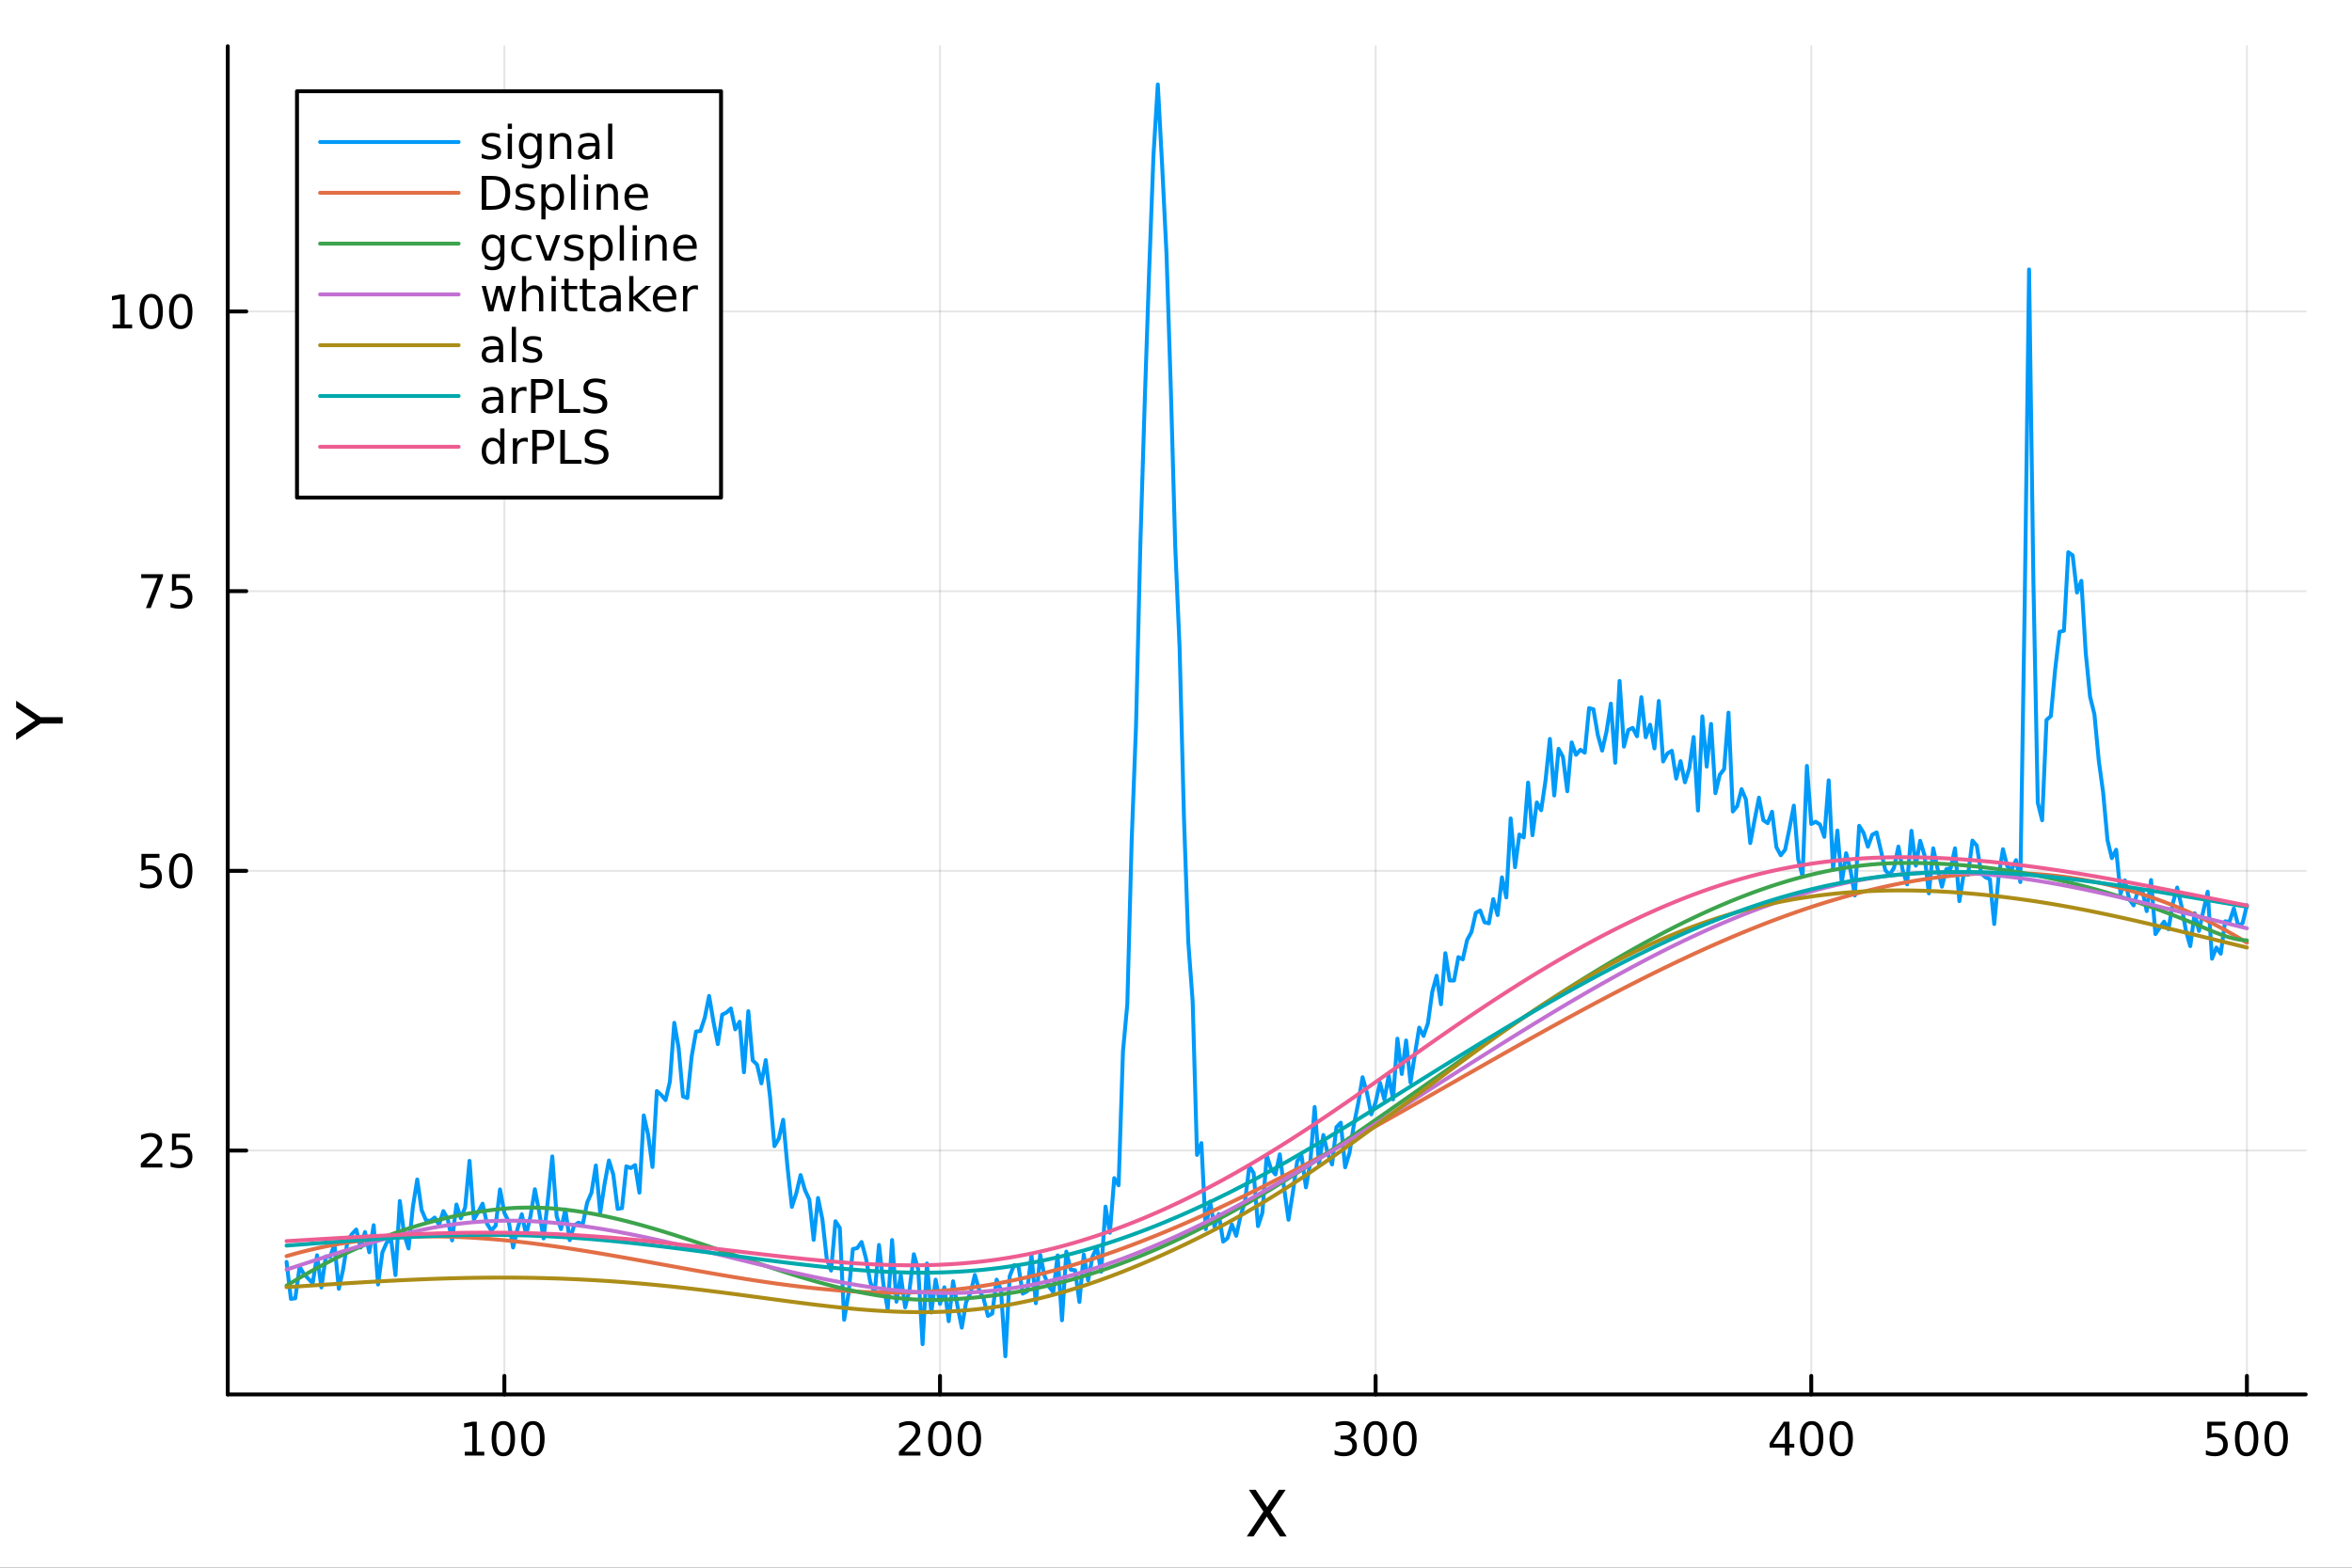 <?xml version="1.0" encoding="utf-8"?>
<svg xmlns="http://www.w3.org/2000/svg" xmlns:xlink="http://www.w3.org/1999/xlink" width="600" height="400" viewBox="0 0 2400 1600">
<rect x="0" y="0" width="2400" height="1600" fill="#333333" stroke="none"/>
<defs>
  <clipPath id="clip130">
    <rect x="0" y="0" width="2400" height="1600"/>
  </clipPath>
</defs>
<path clip-path="url(#clip130)" d="M0 1600 L2400 1600 L2400 0 L0 0  Z" fill="#ffffff" fill-rule="evenodd" fill-opacity="1"/>
<defs>
  <clipPath id="clip131">
    <rect x="480" y="0" width="1681" height="1600"/>
  </clipPath>
</defs>
<path clip-path="url(#clip130)" d="M232.389 1423.18 L2352.76 1423.18 L2352.76 47.244 L232.389 47.244  Z" fill="#ffffff" fill-rule="evenodd" fill-opacity="1"/>
<defs>
  <clipPath id="clip132">
    <rect x="232" y="47" width="2121" height="1377"/>
  </clipPath>
</defs>
<polyline clip-path="url(#clip132)" style="stroke:#000000; stroke-linecap:round; stroke-linejoin:round; stroke-width:2; stroke-opacity:0.1; fill:none" points="514.66,1423.18 514.66,47.244 "/>
<polyline clip-path="url(#clip132)" style="stroke:#000000; stroke-linecap:round; stroke-linejoin:round; stroke-width:2; stroke-opacity:0.1; fill:none" points="959.182,1423.18 959.182,47.244 "/>
<polyline clip-path="url(#clip132)" style="stroke:#000000; stroke-linecap:round; stroke-linejoin:round; stroke-width:2; stroke-opacity:0.1; fill:none" points="1403.7,1423.18 1403.7,47.244 "/>
<polyline clip-path="url(#clip132)" style="stroke:#000000; stroke-linecap:round; stroke-linejoin:round; stroke-width:2; stroke-opacity:0.1; fill:none" points="1848.22,1423.18 1848.22,47.244 "/>
<polyline clip-path="url(#clip132)" style="stroke:#000000; stroke-linecap:round; stroke-linejoin:round; stroke-width:2; stroke-opacity:0.1; fill:none" points="2292.75,1423.18 2292.75,47.244 "/>
<polyline clip-path="url(#clip132)" style="stroke:#000000; stroke-linecap:round; stroke-linejoin:round; stroke-width:2; stroke-opacity:0.1; fill:none" points="232.389,1174.26 2352.76,1174.26 "/>
<polyline clip-path="url(#clip132)" style="stroke:#000000; stroke-linecap:round; stroke-linejoin:round; stroke-width:2; stroke-opacity:0.1; fill:none" points="232.389,888.799 2352.76,888.799 "/>
<polyline clip-path="url(#clip132)" style="stroke:#000000; stroke-linecap:round; stroke-linejoin:round; stroke-width:2; stroke-opacity:0.1; fill:none" points="232.389,603.337 2352.76,603.337 "/>
<polyline clip-path="url(#clip132)" style="stroke:#000000; stroke-linecap:round; stroke-linejoin:round; stroke-width:2; stroke-opacity:0.1; fill:none" points="232.389,317.874 2352.76,317.874 "/>
<polyline clip-path="url(#clip130)" style="stroke:#000000; stroke-linecap:round; stroke-linejoin:round; stroke-width:4; stroke-opacity:1; fill:none" points="232.389,1423.18 2352.76,1423.18 "/>
<polyline clip-path="url(#clip130)" style="stroke:#000000; stroke-linecap:round; stroke-linejoin:round; stroke-width:4; stroke-opacity:1; fill:none" points="514.66,1423.18 514.66,1404.28 "/>
<polyline clip-path="url(#clip130)" style="stroke:#000000; stroke-linecap:round; stroke-linejoin:round; stroke-width:4; stroke-opacity:1; fill:none" points="959.182,1423.18 959.182,1404.28 "/>
<polyline clip-path="url(#clip130)" style="stroke:#000000; stroke-linecap:round; stroke-linejoin:round; stroke-width:4; stroke-opacity:1; fill:none" points="1403.7,1423.18 1403.7,1404.28 "/>
<polyline clip-path="url(#clip130)" style="stroke:#000000; stroke-linecap:round; stroke-linejoin:round; stroke-width:4; stroke-opacity:1; fill:none" points="1848.22,1423.18 1848.22,1404.28 "/>
<polyline clip-path="url(#clip130)" style="stroke:#000000; stroke-linecap:round; stroke-linejoin:round; stroke-width:4; stroke-opacity:1; fill:none" points="2292.75,1423.18 2292.75,1404.28 "/>
<path clip-path="url(#clip130)" d="M474.267 1481.64 L481.906 1481.64 L481.906 1455.28 L473.596 1456.95 L473.596 1452.69 L481.86 1451.02 L486.536 1451.02 L486.536 1481.64 L494.174 1481.64 L494.174 1485.58 L474.267 1485.58 L474.267 1481.64 Z" fill="#000000" fill-rule="nonzero" fill-opacity="1" /><path clip-path="url(#clip130)" d="M513.619 1454.1 Q510.008 1454.1 508.179 1457.66 Q506.373 1461.2 506.373 1468.33 Q506.373 1475.44 508.179 1479.01 Q510.008 1482.55 513.619 1482.55 Q517.253 1482.55 519.058 1479.01 Q520.887 1475.44 520.887 1468.33 Q520.887 1461.2 519.058 1457.66 Q517.253 1454.1 513.619 1454.1 M513.619 1450.39 Q519.429 1450.39 522.484 1455 Q525.563 1459.58 525.563 1468.33 Q525.563 1477.06 522.484 1481.67 Q519.429 1486.25 513.619 1486.25 Q507.809 1486.25 504.73 1481.67 Q501.674 1477.06 501.674 1468.33 Q501.674 1459.58 504.73 1455 Q507.809 1450.39 513.619 1450.39 Z" fill="#000000" fill-rule="nonzero" fill-opacity="1" /><path clip-path="url(#clip130)" d="M543.781 1454.1 Q540.169 1454.1 538.341 1457.66 Q536.535 1461.2 536.535 1468.33 Q536.535 1475.44 538.341 1479.01 Q540.169 1482.55 543.781 1482.55 Q547.415 1482.55 549.22 1479.01 Q551.049 1475.44 551.049 1468.33 Q551.049 1461.2 549.22 1457.66 Q547.415 1454.1 543.781 1454.1 M543.781 1450.39 Q549.591 1450.39 552.646 1455 Q555.725 1459.58 555.725 1468.33 Q555.725 1477.06 552.646 1481.67 Q549.591 1486.25 543.781 1486.25 Q537.97 1486.25 534.892 1481.67 Q531.836 1477.06 531.836 1468.33 Q531.836 1459.58 534.892 1455 Q537.97 1450.39 543.781 1450.39 Z" fill="#000000" fill-rule="nonzero" fill-opacity="1" /><path clip-path="url(#clip130)" d="M922.874 1481.64 L939.193 1481.64 L939.193 1485.58 L917.249 1485.58 L917.249 1481.64 Q919.911 1478.89 924.494 1474.26 Q929.101 1469.61 930.281 1468.27 Q932.527 1465.74 933.406 1464.01 Q934.309 1462.25 934.309 1460.56 Q934.309 1457.8 932.365 1456.07 Q930.443 1454.33 927.342 1454.33 Q925.142 1454.33 922.689 1455.09 Q920.258 1455.86 917.48 1457.41 L917.48 1452.69 Q920.305 1451.55 922.758 1450.97 Q925.212 1450.39 927.249 1450.39 Q932.619 1450.39 935.814 1453.08 Q939.008 1455.77 939.008 1460.26 Q939.008 1462.39 938.198 1464.31 Q937.411 1466.2 935.304 1468.8 Q934.726 1469.47 931.624 1472.69 Q928.522 1475.88 922.874 1481.64 Z" fill="#000000" fill-rule="nonzero" fill-opacity="1" /><path clip-path="url(#clip130)" d="M959.008 1454.1 Q955.397 1454.1 953.568 1457.66 Q951.763 1461.2 951.763 1468.33 Q951.763 1475.44 953.568 1479.01 Q955.397 1482.55 959.008 1482.55 Q962.642 1482.55 964.448 1479.01 Q966.277 1475.44 966.277 1468.33 Q966.277 1461.2 964.448 1457.66 Q962.642 1454.1 959.008 1454.1 M959.008 1450.39 Q964.818 1450.39 967.874 1455 Q970.952 1459.58 970.952 1468.33 Q970.952 1477.06 967.874 1481.67 Q964.818 1486.25 959.008 1486.25 Q953.198 1486.25 950.119 1481.67 Q947.064 1477.06 947.064 1468.33 Q947.064 1459.58 950.119 1455 Q953.198 1450.39 959.008 1450.39 Z" fill="#000000" fill-rule="nonzero" fill-opacity="1" /><path clip-path="url(#clip130)" d="M989.17 1454.1 Q985.559 1454.1 983.73 1457.66 Q981.925 1461.2 981.925 1468.33 Q981.925 1475.44 983.73 1479.01 Q985.559 1482.55 989.17 1482.55 Q992.804 1482.55 994.61 1479.01 Q996.438 1475.44 996.438 1468.33 Q996.438 1461.2 994.61 1457.66 Q992.804 1454.1 989.17 1454.1 M989.17 1450.39 Q994.98 1450.39 998.036 1455 Q1001.11 1459.58 1001.11 1468.33 Q1001.11 1477.06 998.036 1481.67 Q994.98 1486.25 989.17 1486.25 Q983.36 1486.25 980.281 1481.67 Q977.226 1477.06 977.226 1468.33 Q977.226 1459.58 980.281 1455 Q983.36 1450.39 989.17 1450.39 Z" fill="#000000" fill-rule="nonzero" fill-opacity="1" /><path clip-path="url(#clip130)" d="M1377.46 1466.95 Q1380.82 1467.66 1382.7 1469.93 Q1384.59 1472.2 1384.59 1475.53 Q1384.59 1480.65 1381.08 1483.45 Q1377.56 1486.25 1371.08 1486.25 Q1368.9 1486.25 1366.59 1485.81 Q1364.29 1485.39 1361.84 1484.54 L1361.84 1480.02 Q1363.78 1481.16 1366.1 1481.74 Q1368.41 1482.32 1370.94 1482.32 Q1375.34 1482.32 1377.63 1480.58 Q1379.94 1478.84 1379.94 1475.53 Q1379.94 1472.48 1377.79 1470.77 Q1375.66 1469.03 1371.84 1469.03 L1367.81 1469.03 L1367.81 1465.19 L1372.02 1465.19 Q1375.47 1465.19 1377.3 1463.82 Q1379.13 1462.43 1379.13 1459.84 Q1379.13 1457.18 1377.23 1455.77 Q1375.36 1454.33 1371.84 1454.33 Q1369.92 1454.33 1367.72 1454.75 Q1365.52 1455.16 1362.88 1456.04 L1362.88 1451.88 Q1365.54 1451.14 1367.86 1450.77 Q1370.2 1450.39 1372.26 1450.39 Q1377.58 1450.39 1380.68 1452.83 Q1383.78 1455.23 1383.78 1459.35 Q1383.78 1462.22 1382.14 1464.21 Q1380.5 1466.18 1377.46 1466.95 Z" fill="#000000" fill-rule="nonzero" fill-opacity="1" /><path clip-path="url(#clip130)" d="M1403.46 1454.1 Q1399.85 1454.1 1398.02 1457.66 Q1396.21 1461.2 1396.21 1468.33 Q1396.21 1475.44 1398.02 1479.01 Q1399.85 1482.55 1403.46 1482.55 Q1407.09 1482.55 1408.9 1479.01 Q1410.73 1475.44 1410.73 1468.33 Q1410.73 1461.2 1408.9 1457.66 Q1407.09 1454.1 1403.46 1454.1 M1403.46 1450.39 Q1409.27 1450.39 1412.33 1455 Q1415.4 1459.58 1415.4 1468.33 Q1415.4 1477.06 1412.33 1481.67 Q1409.27 1486.25 1403.46 1486.25 Q1397.65 1486.25 1394.57 1481.67 Q1391.52 1477.06 1391.52 1468.33 Q1391.52 1459.58 1394.57 1455 Q1397.65 1450.39 1403.46 1450.39 Z" fill="#000000" fill-rule="nonzero" fill-opacity="1" /><path clip-path="url(#clip130)" d="M1433.62 1454.1 Q1430.01 1454.1 1428.18 1457.66 Q1426.38 1461.2 1426.38 1468.33 Q1426.38 1475.44 1428.18 1479.01 Q1430.01 1482.55 1433.62 1482.55 Q1437.26 1482.55 1439.06 1479.01 Q1440.89 1475.44 1440.89 1468.33 Q1440.89 1461.2 1439.06 1457.66 Q1437.26 1454.1 1433.62 1454.1 M1433.62 1450.39 Q1439.43 1450.39 1442.49 1455 Q1445.57 1459.58 1445.57 1468.33 Q1445.57 1477.06 1442.49 1481.67 Q1439.43 1486.25 1433.62 1486.25 Q1427.81 1486.25 1424.73 1481.67 Q1421.68 1477.06 1421.68 1468.33 Q1421.68 1459.58 1424.73 1455 Q1427.81 1450.39 1433.62 1450.39 Z" fill="#000000" fill-rule="nonzero" fill-opacity="1" /><path clip-path="url(#clip130)" d="M1821.31 1455.09 L1809.51 1473.54 L1821.31 1473.54 L1821.31 1455.09 M1820.09 1451.02 L1825.97 1451.02 L1825.97 1473.54 L1830.9 1473.54 L1830.9 1477.43 L1825.97 1477.43 L1825.97 1485.58 L1821.31 1485.58 L1821.31 1477.43 L1805.71 1477.43 L1805.71 1472.92 L1820.09 1451.02 Z" fill="#000000" fill-rule="nonzero" fill-opacity="1" /><path clip-path="url(#clip130)" d="M1848.63 1454.1 Q1845.02 1454.1 1843.19 1457.66 Q1841.38 1461.2 1841.38 1468.33 Q1841.38 1475.44 1843.19 1479.01 Q1845.02 1482.55 1848.63 1482.55 Q1852.26 1482.55 1854.07 1479.01 Q1855.9 1475.44 1855.9 1468.33 Q1855.9 1461.2 1854.07 1457.66 Q1852.26 1454.1 1848.63 1454.1 M1848.63 1450.39 Q1854.44 1450.39 1857.5 1455 Q1860.57 1459.58 1860.57 1468.33 Q1860.57 1477.06 1857.5 1481.67 Q1854.44 1486.25 1848.63 1486.25 Q1842.82 1486.25 1839.74 1481.67 Q1836.68 1477.06 1836.68 1468.33 Q1836.68 1459.58 1839.74 1455 Q1842.82 1450.39 1848.63 1450.39 Z" fill="#000000" fill-rule="nonzero" fill-opacity="1" /><path clip-path="url(#clip130)" d="M1878.79 1454.1 Q1875.18 1454.1 1873.35 1457.66 Q1871.55 1461.2 1871.55 1468.33 Q1871.55 1475.44 1873.35 1479.01 Q1875.18 1482.55 1878.79 1482.55 Q1882.43 1482.55 1884.23 1479.01 Q1886.06 1475.44 1886.06 1468.33 Q1886.06 1461.2 1884.23 1457.66 Q1882.43 1454.1 1878.79 1454.1 M1878.79 1450.39 Q1884.6 1450.39 1887.66 1455 Q1890.74 1459.58 1890.74 1468.33 Q1890.74 1477.06 1887.66 1481.67 Q1884.6 1486.25 1878.79 1486.25 Q1872.98 1486.25 1869.9 1481.67 Q1866.85 1477.06 1866.85 1468.33 Q1866.85 1459.58 1869.9 1455 Q1872.98 1450.39 1878.79 1450.39 Z" fill="#000000" fill-rule="nonzero" fill-opacity="1" /><path clip-path="url(#clip130)" d="M2252.36 1451.02 L2270.72 1451.02 L2270.72 1454.96 L2256.65 1454.96 L2256.65 1463.43 Q2257.66 1463.08 2258.68 1462.92 Q2259.7 1462.73 2260.72 1462.73 Q2266.51 1462.73 2269.89 1465.9 Q2273.27 1469.08 2273.27 1474.49 Q2273.27 1480.07 2269.79 1483.17 Q2266.32 1486.25 2260 1486.25 Q2257.83 1486.25 2255.56 1485.88 Q2253.31 1485.51 2250.91 1484.77 L2250.91 1480.07 Q2252.99 1481.2 2255.21 1481.76 Q2257.43 1482.32 2259.91 1482.32 Q2263.91 1482.32 2266.25 1480.21 Q2268.59 1478.1 2268.59 1474.49 Q2268.59 1470.88 2266.25 1468.77 Q2263.91 1466.67 2259.91 1466.67 Q2258.04 1466.67 2256.16 1467.08 Q2254.31 1467.5 2252.36 1468.38 L2252.36 1451.02 Z" fill="#000000" fill-rule="nonzero" fill-opacity="1" /><path clip-path="url(#clip130)" d="M2292.48 1454.1 Q2288.87 1454.1 2287.04 1457.66 Q2285.23 1461.2 2285.23 1468.33 Q2285.23 1475.44 2287.04 1479.01 Q2288.87 1482.55 2292.48 1482.55 Q2296.11 1482.55 2297.92 1479.01 Q2299.75 1475.44 2299.75 1468.33 Q2299.75 1461.2 2297.92 1457.66 Q2296.11 1454.1 2292.48 1454.1 M2292.48 1450.39 Q2298.29 1450.39 2301.35 1455 Q2304.42 1459.58 2304.42 1468.33 Q2304.42 1477.06 2301.35 1481.67 Q2298.29 1486.25 2292.48 1486.25 Q2286.67 1486.25 2283.59 1481.67 Q2280.53 1477.06 2280.53 1468.33 Q2280.53 1459.58 2283.59 1455 Q2286.67 1450.39 2292.48 1450.39 Z" fill="#000000" fill-rule="nonzero" fill-opacity="1" /><path clip-path="url(#clip130)" d="M2322.64 1454.1 Q2319.03 1454.1 2317.2 1457.66 Q2315.4 1461.2 2315.4 1468.33 Q2315.4 1475.44 2317.2 1479.01 Q2319.03 1482.55 2322.64 1482.55 Q2326.28 1482.55 2328.08 1479.01 Q2329.91 1475.44 2329.91 1468.33 Q2329.91 1461.2 2328.08 1457.66 Q2326.28 1454.1 2322.64 1454.1 M2322.64 1450.39 Q2328.45 1450.39 2331.51 1455 Q2334.59 1459.58 2334.59 1468.33 Q2334.59 1477.06 2331.51 1481.67 Q2328.45 1486.25 2322.64 1486.25 Q2316.83 1486.25 2313.75 1481.67 Q2310.7 1477.06 2310.7 1468.33 Q2310.7 1459.58 2313.75 1455 Q2316.83 1450.39 2322.64 1450.39 Z" fill="#000000" fill-rule="nonzero" fill-opacity="1" /><path clip-path="url(#clip130)" d="M1274.4 1520.52 L1281.31 1520.52 L1293.11 1538.19 L1304.99 1520.52 L1311.89 1520.52 L1296.61 1543.34 L1312.91 1568.04 L1306 1568.04 L1292.64 1547.83 L1279.17 1568.04 L1272.23 1568.04 L1289.2 1542.68 L1274.4 1520.52 Z" fill="#000000" fill-rule="nonzero" fill-opacity="1" /><polyline clip-path="url(#clip130)" style="stroke:#000000; stroke-linecap:round; stroke-linejoin:round; stroke-width:4; stroke-opacity:1; fill:none" points="232.389,1423.18 232.389,47.244 "/>
<polyline clip-path="url(#clip130)" style="stroke:#000000; stroke-linecap:round; stroke-linejoin:round; stroke-width:4; stroke-opacity:1; fill:none" points="232.389,1174.26 251.287,1174.26 "/>
<polyline clip-path="url(#clip130)" style="stroke:#000000; stroke-linecap:round; stroke-linejoin:round; stroke-width:4; stroke-opacity:1; fill:none" points="232.389,888.799 251.287,888.799 "/>
<polyline clip-path="url(#clip130)" style="stroke:#000000; stroke-linecap:round; stroke-linejoin:round; stroke-width:4; stroke-opacity:1; fill:none" points="232.389,603.337 251.287,603.337 "/>
<polyline clip-path="url(#clip130)" style="stroke:#000000; stroke-linecap:round; stroke-linejoin:round; stroke-width:4; stroke-opacity:1; fill:none" points="232.389,317.874 251.287,317.874 "/>
<path clip-path="url(#clip130)" d="M149.306 1187.61 L165.626 1187.61 L165.626 1191.54 L143.681 1191.54 L143.681 1187.61 Q146.343 1184.85 150.927 1180.22 Q155.533 1175.57 156.714 1174.23 Q158.959 1171.7 159.839 1169.97 Q160.741 1168.21 160.741 1166.52 Q160.741 1163.76 158.797 1162.03 Q156.876 1160.29 153.774 1160.29 Q151.575 1160.29 149.121 1161.06 Q146.691 1161.82 143.913 1163.37 L143.913 1158.65 Q146.737 1157.51 149.191 1156.93 Q151.644 1156.36 153.681 1156.36 Q159.052 1156.36 162.246 1159.04 Q165.44 1161.73 165.44 1166.22 Q165.44 1168.35 164.63 1170.27 Q163.843 1172.17 161.737 1174.76 Q161.158 1175.43 158.056 1178.65 Q154.954 1181.84 149.306 1187.61 Z" fill="#000000" fill-rule="nonzero" fill-opacity="1" /><path clip-path="url(#clip130)" d="M175.487 1156.98 L193.843 1156.98 L193.843 1160.92 L179.769 1160.92 L179.769 1169.39 Q180.788 1169.04 181.806 1168.88 Q182.825 1168.69 183.843 1168.69 Q189.63 1168.69 193.01 1171.87 Q196.389 1175.04 196.389 1180.45 Q196.389 1186.03 192.917 1189.13 Q189.445 1192.21 183.126 1192.21 Q180.95 1192.21 178.681 1191.84 Q176.436 1191.47 174.028 1190.73 L174.028 1186.03 Q176.112 1187.17 178.334 1187.72 Q180.556 1188.28 183.033 1188.28 Q187.038 1188.28 189.375 1186.17 Q191.713 1184.06 191.713 1180.45 Q191.713 1176.84 189.375 1174.74 Q187.038 1172.63 183.033 1172.63 Q181.158 1172.63 179.283 1173.05 Q177.431 1173.46 175.487 1174.34 L175.487 1156.98 Z" fill="#000000" fill-rule="nonzero" fill-opacity="1" /><path clip-path="url(#clip130)" d="M144.329 871.519 L162.686 871.519 L162.686 875.454 L148.612 875.454 L148.612 883.926 Q149.63 883.579 150.649 883.417 Q151.667 883.232 152.686 883.232 Q158.473 883.232 161.852 886.403 Q165.232 889.574 165.232 894.991 Q165.232 900.57 161.76 903.672 Q158.288 906.75 151.968 906.75 Q149.792 906.75 147.524 906.38 Q145.279 906.01 142.871 905.269 L142.871 900.57 Q144.954 901.704 147.177 902.26 Q149.399 902.815 151.876 902.815 Q155.88 902.815 158.218 900.709 Q160.556 898.602 160.556 894.991 Q160.556 891.38 158.218 889.273 Q155.88 887.167 151.876 887.167 Q150.001 887.167 148.126 887.584 Q146.274 888 144.329 888.88 L144.329 871.519 Z" fill="#000000" fill-rule="nonzero" fill-opacity="1" /><path clip-path="url(#clip130)" d="M184.445 874.598 Q180.834 874.598 179.005 878.162 Q177.2 881.704 177.2 888.834 Q177.2 895.94 179.005 899.505 Q180.834 903.047 184.445 903.047 Q188.079 903.047 189.885 899.505 Q191.713 895.94 191.713 888.834 Q191.713 881.704 189.885 878.162 Q188.079 874.598 184.445 874.598 M184.445 870.894 Q190.255 870.894 193.311 875.5 Q196.389 880.084 196.389 888.834 Q196.389 897.56 193.311 902.167 Q190.255 906.75 184.445 906.75 Q178.635 906.75 175.556 902.167 Q172.501 897.56 172.501 888.834 Q172.501 880.084 175.556 875.5 Q178.635 870.894 184.445 870.894 Z" fill="#000000" fill-rule="nonzero" fill-opacity="1" /><path clip-path="url(#clip130)" d="M144.098 586.057 L166.32 586.057 L166.32 588.047 L153.774 620.617 L148.89 620.617 L160.695 589.992 L144.098 589.992 L144.098 586.057 Z" fill="#000000" fill-rule="nonzero" fill-opacity="1" /><path clip-path="url(#clip130)" d="M175.487 586.057 L193.843 586.057 L193.843 589.992 L179.769 589.992 L179.769 598.464 Q180.788 598.117 181.806 597.955 Q182.825 597.77 183.843 597.77 Q189.63 597.77 193.01 600.941 Q196.389 604.112 196.389 609.529 Q196.389 615.107 192.917 618.209 Q189.445 621.288 183.126 621.288 Q180.95 621.288 178.681 620.918 Q176.436 620.547 174.028 619.806 L174.028 615.107 Q176.112 616.242 178.334 616.797 Q180.556 617.353 183.033 617.353 Q187.038 617.353 189.375 615.246 Q191.713 613.14 191.713 609.529 Q191.713 605.918 189.375 603.811 Q187.038 601.705 183.033 601.705 Q181.158 601.705 179.283 602.121 Q177.431 602.538 175.487 603.418 L175.487 586.057 Z" fill="#000000" fill-rule="nonzero" fill-opacity="1" /><path clip-path="url(#clip130)" d="M114.931 331.219 L122.57 331.219 L122.57 304.854 L114.26 306.52 L114.26 302.261 L122.524 300.594 L127.2 300.594 L127.2 331.219 L134.839 331.219 L134.839 335.154 L114.931 335.154 L114.931 331.219 Z" fill="#000000" fill-rule="nonzero" fill-opacity="1" /><path clip-path="url(#clip130)" d="M154.283 303.673 Q150.672 303.673 148.843 307.238 Q147.038 310.779 147.038 317.909 Q147.038 325.015 148.843 328.58 Q150.672 332.122 154.283 332.122 Q157.917 332.122 159.723 328.58 Q161.552 325.015 161.552 317.909 Q161.552 310.779 159.723 307.238 Q157.917 303.673 154.283 303.673 M154.283 299.969 Q160.093 299.969 163.149 304.576 Q166.227 309.159 166.227 317.909 Q166.227 326.636 163.149 331.242 Q160.093 335.826 154.283 335.826 Q148.473 335.826 145.394 331.242 Q142.339 326.636 142.339 317.909 Q142.339 309.159 145.394 304.576 Q148.473 299.969 154.283 299.969 Z" fill="#000000" fill-rule="nonzero" fill-opacity="1" /><path clip-path="url(#clip130)" d="M184.445 303.673 Q180.834 303.673 179.005 307.238 Q177.2 310.779 177.2 317.909 Q177.2 325.015 179.005 328.58 Q180.834 332.122 184.445 332.122 Q188.079 332.122 189.885 328.58 Q191.713 325.015 191.713 317.909 Q191.713 310.779 189.885 307.238 Q188.079 303.673 184.445 303.673 M184.445 299.969 Q190.255 299.969 193.311 304.576 Q196.389 309.159 196.389 317.909 Q196.389 326.636 193.311 331.242 Q190.255 335.826 184.445 335.826 Q178.635 335.826 175.556 331.242 Q172.501 326.636 172.501 317.909 Q172.501 309.159 175.556 304.576 Q178.635 299.969 184.445 299.969 Z" fill="#000000" fill-rule="nonzero" fill-opacity="1" /><path clip-path="url(#clip130)" d="M16.484 755.248 L16.484 748.341 L36.027 735.164 L16.484 722.083 L16.484 715.176 L41.374 731.981 L64.004 731.981 L64.004 738.443 L41.374 738.443 L16.484 755.248 Z" fill="#000000" fill-rule="nonzero" fill-opacity="1" /><polyline clip-path="url(#clip132)" style="stroke:#009af9; stroke-linecap:round; stroke-linejoin:round; stroke-width:4; stroke-opacity:1; fill:none" points="292.4,1287.93 296.845,1325.64 301.29,1325.05 305.735,1292.82 310.181,1300.41 314.626,1305.04 319.071,1309.76 323.516,1281.13 327.961,1313.97 332.407,1282.33 336.852,1282.78 341.297,1269.95 345.742,1315.39 350.187,1295.19 354.633,1266.48 359.078,1259.54 363.523,1254.82 367.968,1273.26 372.414,1257.42 376.859,1278.09 381.304,1250.45 385.749,1311 390.194,1278.16 394.64,1268.1 399.085,1264.64 403.53,1301.44 407.975,1225.75 412.42,1259.88 416.866,1274.22 421.311,1231.72 425.756,1203.78 430.201,1234.87 434.647,1245.37 439.092,1246.16 443.537,1242.67 447.982,1250.04 452.427,1236.05 456.873,1244.2 461.318,1265.98 465.763,1229.34 470.208,1243.42 474.653,1232.25 479.099,1184.77 483.544,1244.64 487.989,1236.91 492.434,1228.47 496.88,1248.81 501.325,1255.91 505.77,1250.96 510.215,1213.88 514.66,1237.98 519.106,1246.74 523.551,1273.2 527.996,1254.52 532.441,1239.31 536.886,1260.37 541.332,1241.17 545.777,1213.75 550.222,1237.06 554.667,1263.95 559.112,1224.17 563.558,1180.25 568.003,1241.21 572.448,1254.45 576.893,1234.39 581.339,1265.74 585.784,1250.85 590.229,1247.86 594.674,1249.52 599.119,1227.49 603.565,1217.16 608.01,1189.49 612.455,1237.9 616.9,1208.3 621.345,1184.38 625.791,1198.77 630.236,1233.81 634.681,1233.03 639.126,1190.33 643.572,1192.16 648.017,1189.12 652.462,1217.25 656.907,1138.38 661.352,1158.12 665.798,1191.05 670.243,1113.54 674.688,1117.49 679.133,1122.78 683.578,1103.87 688.024,1043.87 692.469,1069.53 696.914,1119.03 701.359,1120.67 705.805,1078.06 710.25,1052.83 714.695,1052.23 719.14,1038.67 723.585,1016.42 728.031,1042.89 732.476,1065.66 736.921,1035.55 741.366,1033.35 745.811,1029.27 750.257,1050.57 754.702,1042.8 759.147,1094.38 763.592,1032.06 768.038,1082.16 772.483,1086.48 776.928,1105.71 781.373,1081.96 785.818,1119.87 790.264,1169.78 794.709,1162 799.154,1142.83 803.599,1191.48 808.044,1231.79 812.49,1218.12 816.935,1199.28 821.38,1214.58 825.825,1224.31 830.27,1265.45 834.716,1222.67 839.161,1244.44 843.606,1284.75 848.051,1296.76 852.497,1246.39 856.942,1253.25 861.387,1346.97 865.832,1320.43 870.277,1274.77 874.723,1273.8 879.168,1267.61 883.613,1284.19 888.058,1308.64 892.503,1319.64 896.949,1270.6 901.394,1310.58 905.839,1336.49 910.284,1265.58 914.73,1328.55 919.175,1301.49 923.62,1334.31 928.065,1316.47 932.51,1280.08 936.956,1295.73 941.401,1371.88 945.846,1289.53 950.291,1339.6 954.736,1306.01 959.182,1330.8 963.627,1313.81 968.072,1348.42 972.517,1307.68 976.963,1332.57 981.408,1355.04 985.853,1328.85 990.298,1319.7 994.743,1301.18 999.189,1316.73 1003.63,1325.28 1008.08,1343.06 1012.52,1340.63 1016.97,1306.03 1021.41,1316.55 1025.86,1384.24 1030.31,1302.5 1034.75,1291.24 1039.2,1292.08 1043.64,1320.32 1048.09,1317.92 1052.53,1280.61 1056.98,1330.09 1061.42,1280.61 1065.87,1302.16 1070.31,1313.09 1074.76,1318.89 1079.2,1281.29 1083.65,1347.5 1088.09,1277.38 1092.54,1295.8 1096.98,1296.42 1101.43,1328.81 1105.87,1280.41 1110.32,1306.8 1114.76,1282.64 1119.21,1272.88 1123.65,1297.95 1128.1,1231.44 1132.54,1258.15 1136.99,1202.38 1141.44,1209.73 1145.88,1073.2 1150.33,1024.7 1154.77,857.637 1159.22,740.44 1163.66,554.238 1168.11,409.659 1172.55,278.062 1177,158.85 1181.44,86.186 1185.89,169.34 1190.33,259.606 1194.78,398.628 1199.22,557.881 1203.67,661.041 1208.11,834.153 1212.56,961.844 1217,1022.05 1221.45,1178.73 1225.89,1166.63 1230.34,1254.56 1234.78,1226.35 1239.23,1251.96 1243.68,1239.06 1248.12,1267.22 1252.57,1263.74 1257.01,1249.66 1261.46,1261.26 1265.9,1240.73 1270.35,1226.66 1274.79,1190.35 1279.24,1197.16 1283.68,1251.42 1288.13,1237.89 1292.57,1179.3 1297.02,1193.16 1301.46,1198.68 1305.91,1178.13 1310.35,1213.12 1314.8,1244.9 1319.24,1216.92 1323.69,1184.97 1328.13,1179.63 1332.58,1211.84 1337.02,1186.6 1341.47,1129.77 1345.92,1188.23 1350.36,1158.39 1354.81,1177.24 1359.25,1188.46 1363.7,1150.38 1368.14,1145.83 1372.59,1191.37 1377.03,1176.71 1381.48,1147.97 1385.92,1125.99 1390.37,1099.46 1394.81,1115.28 1399.26,1137.31 1403.7,1124.91 1408.15,1105.03 1412.59,1122.2 1417.04,1097.86 1421.48,1122.1 1425.93,1060.06 1430.37,1096.14 1434.82,1061.9 1439.26,1104.89 1443.71,1076.47 1448.16,1048.79 1452.6,1057.26 1457.05,1044.37 1461.49,1012.22 1465.94,995.84 1470.38,1024.97 1474.83,972.834 1479.27,1000.71 1483.72,1000.74 1488.16,976.843 1492.61,979.193 1497.05,959.403 1501.5,951.2 1505.94,931.667 1510.39,929.271 1514.83,941.277 1519.28,942.38 1523.72,917.656 1528.17,933.933 1532.61,895.448 1537.06,915.944 1541.5,835.298 1545.95,885.044 1550.39,851.726 1554.84,854.701 1559.29,798.716 1563.73,852.469 1568.18,818.989 1572.62,826.945 1577.07,796.461 1581.51,754.175 1585.96,811.893 1590.4,764.23 1594.85,772.544 1599.29,807.569 1603.74,757.721 1608.18,770.357 1612.63,765.227 1617.07,768.21 1621.52,722.687 1625.96,723.923 1630.41,750.076 1634.85,766.126 1639.3,746.604 1643.74,718.142 1648.19,778.483 1652.63,694.991 1657.08,762 1661.53,745.052 1665.97,742.845 1670.42,751.434 1674.86,711.575 1679.31,752.463 1683.75,739.623 1688.2,763.848 1692.64,715.417 1697.09,777.188 1701.53,768.867 1705.98,766.261 1710.42,794.664 1714.87,776.821 1719.31,798.414 1723.76,784.33 1728.2,752.232 1732.65,827.291 1737.09,731.117 1741.54,782.453 1745.98,738.864 1750.43,809.542 1754.87,790.788 1759.32,784.961 1763.77,727.336 1768.21,828.232 1772.66,822.736 1777.1,805.423 1781.55,815.918 1785.99,860.464 1790.44,836.713 1794.88,814.097 1799.33,837.138 1803.77,840.148 1808.22,828.453 1812.66,864.635 1817.11,872.911 1821.55,867.233 1826,845.501 1830.44,822.224 1834.89,877.115 1839.33,894.401 1843.78,781.688 1848.22,840.961 1852.67,838.687 1857.11,841.518 1861.56,854.107 1866.01,796.398 1870.45,886.901 1874.9,847.663 1879.34,900.952 1883.79,870.816 1888.23,887.94 1892.68,913.98 1897.12,842.817 1901.57,849.938 1906.01,864.164 1910.46,851.909 1914.9,849.569 1919.35,868.371 1923.79,888.185 1928.24,892.873 1932.68,885.639 1937.13,864.006 1941.57,888.371 1946.02,902.61 1950.46,847.94 1954.91,883.516 1959.35,858.128 1963.8,872.945 1968.24,911.795 1972.69,865.795 1977.14,886.814 1981.58,904.996 1986.03,887.046 1990.47,886.24 1994.92,865.816 1999.36,919.746 2003.81,891.698 2008.25,892.81 2012.7,857.89 2017.14,863.057 2021.59,891.226 2026.03,895.326 2030.48,897.281 2034.92,943.093 2039.37,895.018 2043.81,866.704 2048.26,884.28 2052.7,887.398 2057.15,877.851 2061.59,900.241 2066.04,615.025 2070.48,275.007 2074.93,595.545 2079.38,819.279 2083.82,837.177 2088.27,734.797 2092.71,730.804 2097.16,682.76 2101.6,644.854 2106.05,643.713 2110.49,563.628 2114.94,566.794 2119.38,604.771 2123.83,592.784 2128.27,666.01 2132.72,711 2137.16,728.999 2141.61,776.296 2146.05,808.805 2150.5,857.445 2154.94,875.842 2159.39,867.245 2163.83,912.34 2168.28,898.491 2172.72,917.856 2177.17,924.087 2181.62,908.681 2186.06,908.484 2190.51,929.914 2194.95,898.171 2199.4,953.364 2203.84,946.747 2208.29,940.636 2212.73,948.39 2217.18,921.974 2221.62,905.83 2226.07,924.973 2230.51,949.85 2234.96,965.628 2239.4,932.023 2243.85,950.131 2248.29,929.778 2252.74,910.08 2257.18,978.466 2261.63,967.107 2266.07,973.345 2270.52,940.284 2274.96,940.866 2279.41,927.219 2283.86,944.555 2288.3,942.442 2292.75,923.903 "/>
<polyline clip-path="url(#clip132)" style="stroke:#e26f46; stroke-linecap:round; stroke-linejoin:round; stroke-width:4; stroke-opacity:1; fill:none" points="292.4,1282.05 296.845,1280.75 301.29,1279.51 305.735,1278.31 310.181,1277.16 314.626,1276.06 319.071,1275 323.516,1273.99 327.961,1273.02 332.407,1272.1 336.852,1271.23 341.297,1270.39 345.742,1269.6 350.187,1268.86 354.633,1268.15 359.078,1267.49 363.523,1266.86 367.968,1266.28 372.414,1265.74 376.859,1265.23 381.304,1264.76 385.749,1264.34 390.194,1263.94 394.64,1263.59 399.085,1263.27 403.53,1262.99 407.975,1262.74 412.42,1262.53 416.866,1262.35 421.311,1262.2 425.756,1262.09 430.201,1262.01 434.647,1261.96 439.092,1261.94 443.537,1261.95 447.982,1261.99 452.427,1262.06 456.873,1262.16 461.318,1262.29 465.763,1262.44 470.208,1262.62 474.653,1262.83 479.099,1263.07 483.544,1263.33 487.989,1263.61 492.434,1263.92 496.88,1264.25 501.325,1264.61 505.77,1264.98 510.215,1265.38 514.66,1265.8 519.106,1266.25 523.551,1266.71 527.996,1267.19 532.441,1267.69 536.886,1268.21 541.332,1268.75 545.777,1269.3 550.222,1269.87 554.667,1270.46 559.112,1271.06 563.558,1271.68 568.003,1272.31 572.448,1272.96 576.893,1273.61 581.339,1274.29 585.784,1274.97 590.229,1275.67 594.674,1276.37 599.119,1277.09 603.565,1277.82 608.01,1278.55 612.455,1279.3 616.9,1280.05 621.345,1280.81 625.791,1281.58 630.236,1282.36 634.681,1283.14 639.126,1283.92 643.572,1284.71 648.017,1285.51 652.462,1286.31 656.907,1287.11 661.352,1287.91 665.798,1288.72 670.243,1289.53 674.688,1290.33 679.133,1291.14 683.578,1291.95 688.024,1292.76 692.469,1293.56 696.914,1294.37 701.359,1295.17 705.805,1295.96 710.25,1296.76 714.695,1297.55 719.14,1298.33 723.585,1299.11 728.031,1299.88 732.476,1300.65 736.921,1301.41 741.366,1302.16 745.811,1302.9 750.257,1303.63 754.702,1304.36 759.147,1305.07 763.592,1305.78 768.038,1306.47 772.483,1307.15 776.928,1307.82 781.373,1308.47 785.818,1309.12 790.264,1309.74 794.709,1310.36 799.154,1310.95 803.599,1311.54 808.044,1312.1 812.49,1312.65 816.935,1313.18 821.38,1313.7 825.825,1314.19 830.27,1314.67 834.716,1315.12 839.161,1315.56 843.606,1315.97 848.051,1316.36 852.497,1316.74 856.942,1317.08 861.387,1317.41 865.832,1317.71 870.277,1317.99 874.723,1318.24 879.168,1318.47 883.613,1318.67 888.058,1318.84 892.503,1318.99 896.949,1319.11 901.394,1319.2 905.839,1319.26 910.284,1319.29 914.73,1319.3 919.175,1319.27 923.62,1319.21 928.065,1319.12 932.51,1318.99 936.956,1318.84 941.401,1318.65 945.846,1318.42 950.291,1318.16 954.736,1317.87 959.182,1317.54 963.627,1317.18 968.072,1316.77 972.517,1316.33 976.963,1315.86 981.408,1315.35 985.853,1314.8 990.298,1314.22 994.743,1313.6 999.189,1312.95 1003.63,1312.26 1008.08,1311.54 1012.52,1310.79 1016.97,1310 1021.41,1309.18 1025.86,1308.33 1030.31,1307.44 1034.75,1306.53 1039.2,1305.58 1043.64,1304.6 1048.09,1303.58 1052.53,1302.54 1056.98,1301.47 1061.42,1300.36 1065.87,1299.23 1070.31,1298.07 1074.76,1296.87 1079.2,1295.65 1083.65,1294.4 1088.09,1293.12 1092.54,1291.82 1096.98,1290.48 1101.43,1289.12 1105.87,1287.73 1110.32,1286.32 1114.76,1284.87 1119.21,1283.41 1123.65,1281.91 1128.1,1280.39 1132.54,1278.85 1136.99,1277.28 1141.44,1275.68 1145.88,1274.06 1150.33,1272.42 1154.77,1270.76 1159.22,1269.07 1163.66,1267.36 1168.11,1265.62 1172.55,1263.86 1177,1262.08 1181.44,1260.28 1185.89,1258.46 1190.33,1256.62 1194.78,1254.75 1199.22,1252.87 1203.67,1250.96 1208.11,1249.04 1212.56,1247.1 1217,1245.13 1221.45,1243.15 1225.89,1241.15 1230.34,1239.13 1234.78,1237.09 1239.23,1235.04 1243.68,1232.97 1248.12,1230.88 1252.57,1228.77 1257.01,1226.65 1261.46,1224.51 1265.9,1222.36 1270.35,1220.19 1274.79,1218.01 1279.24,1215.81 1283.68,1213.6 1288.13,1211.37 1292.57,1209.13 1297.02,1206.87 1301.46,1204.61 1305.91,1202.33 1310.35,1200.03 1314.8,1197.73 1319.24,1195.41 1323.69,1193.08 1328.13,1190.74 1332.58,1188.39 1337.02,1186.03 1341.47,1183.66 1345.92,1181.28 1350.36,1178.89 1354.81,1176.48 1359.25,1174.07 1363.7,1171.66 1368.14,1169.23 1372.59,1166.79 1377.03,1164.35 1381.48,1161.9 1385.92,1159.44 1390.37,1156.98 1394.81,1154.51 1399.26,1152.03 1403.7,1149.55 1408.15,1147.06 1412.59,1144.56 1417.04,1142.06 1421.48,1139.56 1425.93,1137.05 1430.37,1134.54 1434.82,1132.02 1439.26,1129.5 1443.71,1126.98 1448.16,1124.46 1452.6,1121.93 1457.05,1119.4 1461.49,1116.87 1465.94,1114.34 1470.38,1111.8 1474.83,1109.27 1479.27,1106.73 1483.72,1104.2 1488.16,1101.66 1492.61,1099.13 1497.05,1096.59 1501.5,1094.06 1505.94,1091.53 1510.39,1089 1514.83,1086.47 1519.28,1083.94 1523.72,1081.42 1528.17,1078.9 1532.61,1076.38 1537.06,1073.87 1541.5,1071.36 1545.95,1068.86 1550.39,1066.36 1554.84,1063.86 1559.29,1061.37 1563.73,1058.88 1568.18,1056.4 1572.62,1053.93 1577.07,1051.46 1581.51,1049 1585.96,1046.55 1590.4,1044.11 1594.85,1041.67 1599.29,1039.24 1603.74,1036.82 1608.18,1034.4 1612.63,1032 1617.07,1029.6 1621.52,1027.22 1625.96,1024.84 1630.41,1022.48 1634.85,1020.12 1639.3,1017.78 1643.74,1015.45 1648.19,1013.13 1652.63,1010.82 1657.08,1008.52 1661.53,1006.24 1665.97,1003.96 1670.42,1001.71 1674.86,999.46 1679.31,997.228 1683.75,995.011 1688.2,992.807 1692.64,990.618 1697.09,988.445 1701.53,986.286 1705.98,984.143 1710.42,982.016 1714.87,979.905 1719.31,977.811 1723.76,975.734 1728.2,973.673 1732.65,971.631 1737.09,969.606 1741.54,967.599 1745.98,965.611 1750.43,963.641 1754.87,961.691 1759.32,959.759 1763.77,957.848 1768.21,955.957 1772.66,954.085 1777.1,952.235 1781.55,950.406 1785.99,948.597 1790.44,946.811 1794.88,945.046 1799.33,943.304 1803.77,941.584 1808.22,939.887 1812.66,938.213 1817.11,936.563 1821.55,934.936 1826,933.334 1830.44,931.756 1834.89,930.203 1839.33,928.675 1843.78,927.172 1848.22,925.695 1852.67,924.244 1857.11,922.819 1861.56,921.421 1866.01,920.051 1870.45,918.707 1874.9,917.391 1879.34,916.103 1883.79,914.843 1888.23,913.611 1892.68,912.409 1897.12,911.236 1901.57,910.092 1906.01,908.978 1910.46,907.894 1914.9,906.841 1919.35,905.818 1923.79,904.826 1928.24,903.866 1932.68,902.938 1937.13,902.042 1941.57,901.177 1946.02,900.346 1950.46,899.548 1954.91,898.783 1959.35,898.051 1963.8,897.354 1968.24,896.69 1972.69,896.062 1977.14,895.468 1981.58,894.909 1986.03,894.386 1990.47,893.899 1994.92,893.447 1999.36,893.033 2003.81,892.655 2008.25,892.314 2012.7,892.011 2017.14,891.745 2021.59,891.517 2026.03,891.328 2030.48,891.177 2034.92,891.066 2039.37,890.993 2043.81,890.96 2048.26,890.968 2052.7,891.015 2057.15,891.103 2061.59,891.232 2066.04,891.402 2070.48,891.614 2074.93,891.867 2079.38,892.163 2083.82,892.501 2088.27,892.882 2092.71,893.306 2097.16,893.773 2101.6,894.284 2106.05,894.839 2110.49,895.439 2114.94,896.083 2119.38,896.772 2123.83,897.507 2128.27,898.287 2132.72,899.113 2137.16,899.985 2141.61,900.904 2146.05,901.87 2150.5,902.883 2154.94,903.943 2159.39,905.052 2163.83,906.208 2168.28,907.413 2172.72,908.667 2177.17,909.97 2181.62,911.322 2186.06,912.724 2190.51,914.176 2194.95,915.679 2199.4,917.232 2203.84,918.836 2208.29,920.491 2212.73,922.199 2217.18,923.958 2221.62,925.769 2226.07,927.633 2230.51,929.55 2234.96,931.52 2239.4,933.543 2243.85,935.621 2248.29,937.752 2252.74,939.938 2257.18,942.179 2261.63,944.475 2266.07,946.826 2270.52,949.233 2274.96,951.696 2279.41,954.216 2283.86,956.792 2288.3,959.425 2292.75,962.116 "/>
<polyline clip-path="url(#clip132)" style="stroke:#3da44d; stroke-linecap:round; stroke-linejoin:round; stroke-width:4; stroke-opacity:1; fill:none" points="292.4,1312.16 296.845,1309.44 301.29,1306.78 305.735,1304.16 310.181,1301.58 314.626,1299.06 319.071,1296.58 323.516,1294.14 327.961,1291.76 332.407,1289.42 336.852,1287.12 341.297,1284.87 345.742,1282.67 350.187,1280.52 354.633,1278.41 359.078,1276.35 363.523,1274.34 367.968,1272.37 372.414,1270.45 376.859,1268.57 381.304,1266.75 385.749,1264.97 390.194,1263.23 394.64,1261.54 399.085,1259.9 403.53,1258.31 407.975,1256.76 412.42,1255.26 416.866,1253.8 421.311,1252.4 425.756,1251.03 430.201,1249.72 434.647,1248.45 439.092,1247.23 443.537,1246.05 447.982,1244.92 452.427,1243.84 456.873,1242.81 461.318,1241.82 465.763,1240.88 470.208,1239.98 474.653,1239.13 479.099,1238.33 483.544,1237.57 487.989,1236.86 492.434,1236.2 496.88,1235.58 501.325,1235.01 505.77,1234.48 510.215,1234.01 514.66,1233.58 519.106,1233.21 523.551,1232.92 527.996,1232.7 532.441,1232.56 536.886,1232.48 541.332,1232.46 545.777,1232.52 550.222,1232.64 554.667,1232.82 559.112,1233.06 563.558,1233.36 568.003,1233.72 572.448,1234.14 576.893,1234.62 581.339,1235.15 585.784,1235.73 590.229,1236.36 594.674,1237.05 599.119,1237.78 603.565,1238.56 608.01,1239.38 612.455,1240.25 616.9,1241.16 621.345,1242.12 625.791,1243.11 630.236,1244.14 634.681,1245.21 639.126,1246.32 643.572,1247.46 648.017,1248.63 652.462,1249.83 656.907,1251.07 661.352,1252.33 665.798,1253.62 670.243,1254.94 674.688,1256.27 679.133,1257.64 683.578,1259.02 688.024,1260.42 692.469,1261.84 696.914,1263.28 701.359,1264.74 705.805,1266.21 710.25,1267.69 714.695,1269.18 719.14,1270.68 723.585,1272.19 728.031,1273.71 732.476,1275.23 736.921,1276.76 741.366,1278.29 745.811,1279.82 750.257,1281.35 754.702,1282.88 759.147,1284.41 763.592,1285.93 768.038,1287.44 772.483,1288.95 776.928,1290.45 781.373,1291.94 785.818,1293.42 790.264,1294.88 794.709,1296.33 799.154,1297.77 803.599,1299.18 808.044,1300.58 812.49,1301.96 816.935,1303.31 821.38,1304.64 825.825,1305.95 830.27,1307.23 834.716,1308.49 839.161,1309.71 843.606,1310.9 848.051,1312.07 852.497,1313.2 856.942,1314.29 861.387,1315.35 865.832,1316.37 870.277,1317.35 874.723,1318.29 879.168,1319.19 883.613,1320.05 888.058,1320.86 892.503,1321.62 896.949,1322.34 901.394,1323.01 905.839,1323.63 910.284,1324.19 914.73,1324.71 919.175,1325.16 923.62,1325.56 928.065,1325.91 932.51,1326.19 936.956,1326.42 941.401,1326.58 945.846,1326.68 950.291,1326.71 954.736,1326.68 959.182,1326.58 963.627,1326.42 968.072,1326.22 972.517,1325.99 976.963,1325.72 981.408,1325.42 985.853,1325.08 990.298,1324.71 994.743,1324.3 999.189,1323.86 1003.63,1323.38 1008.08,1322.87 1012.52,1322.32 1016.97,1321.74 1021.41,1321.13 1025.86,1320.47 1030.31,1319.79 1034.75,1319.07 1039.2,1318.31 1043.64,1317.52 1048.09,1316.69 1052.53,1315.82 1056.98,1314.92 1061.42,1313.97 1065.87,1312.99 1070.31,1311.96 1074.76,1310.9 1079.2,1309.79 1083.65,1308.65 1088.09,1307.47 1092.54,1306.26 1096.98,1305 1101.43,1303.71 1105.87,1302.38 1110.32,1301.01 1114.76,1299.61 1119.21,1298.17 1123.65,1296.69 1128.1,1295.18 1132.54,1293.63 1136.99,1292.05 1141.44,1290.43 1145.88,1288.77 1150.33,1287.09 1154.77,1285.36 1159.22,1283.61 1163.66,1281.82 1168.11,1279.99 1172.55,1278.13 1177,1276.24 1181.44,1274.32 1185.89,1272.36 1190.33,1270.37 1194.78,1268.35 1199.22,1266.3 1203.67,1264.22 1208.11,1262.1 1212.56,1259.96 1217,1257.78 1221.45,1255.57 1225.89,1253.34 1230.34,1251.07 1234.78,1248.77 1239.23,1246.45 1243.68,1244.09 1248.12,1241.7 1252.57,1239.29 1257.01,1236.85 1261.46,1234.38 1265.9,1231.88 1270.35,1229.36 1274.79,1226.8 1279.24,1224.22 1283.68,1221.62 1288.13,1218.98 1292.57,1216.32 1297.02,1213.64 1301.46,1210.93 1305.91,1208.19 1310.35,1205.43 1314.8,1202.64 1319.24,1199.83 1323.69,1197 1328.13,1194.14 1332.58,1191.26 1337.02,1188.36 1341.47,1185.44 1345.92,1182.49 1350.36,1179.53 1354.81,1176.54 1359.25,1173.52 1363.7,1170.5 1368.14,1167.47 1372.59,1164.42 1377.03,1161.37 1381.48,1158.32 1385.92,1155.25 1390.37,1152.18 1394.81,1149.1 1399.26,1146.01 1403.7,1142.92 1408.15,1139.83 1412.59,1136.73 1417.04,1133.63 1421.48,1130.52 1425.93,1127.41 1430.37,1124.3 1434.82,1121.18 1439.26,1118.07 1443.71,1114.95 1448.16,1111.84 1452.6,1108.72 1457.05,1105.6 1461.49,1102.49 1465.94,1099.38 1470.38,1096.26 1474.83,1093.16 1479.27,1090.05 1483.72,1086.95 1488.16,1083.85 1492.61,1080.76 1497.05,1077.67 1501.5,1074.59 1505.94,1071.51 1510.39,1068.45 1514.83,1065.38 1519.28,1062.33 1523.72,1059.28 1528.17,1056.25 1532.61,1053.22 1537.06,1050.2 1541.5,1047.19 1545.95,1044.19 1550.39,1041.21 1554.84,1038.23 1559.29,1035.27 1563.73,1032.32 1568.18,1029.38 1572.62,1026.46 1577.07,1023.55 1581.51,1020.65 1585.96,1017.77 1590.4,1014.91 1594.85,1012.06 1599.29,1009.23 1603.74,1006.41 1608.18,1003.62 1612.63,1000.84 1617.07,998.08 1621.52,995.34 1625.96,992.619 1630.41,989.918 1634.85,987.238 1639.3,984.579 1643.74,981.942 1648.19,979.327 1652.63,976.734 1657.08,974.165 1661.53,971.619 1665.97,969.098 1670.42,966.601 1674.86,964.129 1679.31,961.683 1683.75,959.263 1688.2,956.87 1692.64,954.504 1697.09,952.165 1701.53,949.855 1705.98,947.573 1710.42,945.321 1714.87,943.098 1719.31,940.906 1723.76,938.744 1728.2,936.613 1732.65,934.514 1737.09,932.447 1741.54,930.412 1745.98,928.411 1750.43,926.443 1754.87,924.51 1759.32,922.611 1763.77,920.748 1768.21,918.92 1772.66,917.128 1777.1,915.373 1781.55,913.655 1785.99,911.975 1790.44,910.333 1794.88,908.729 1799.33,907.165 1803.77,905.641 1808.22,904.156 1812.66,902.712 1817.11,901.31 1821.55,899.949 1826,898.63 1830.44,897.354 1834.89,896.121 1839.33,894.932 1843.78,893.787 1848.22,892.686 1852.67,891.631 1857.11,890.621 1861.56,889.658 1866.01,888.741 1870.45,887.872 1874.9,887.05 1879.34,886.276 1883.79,885.551 1888.23,884.875 1892.68,884.249 1897.12,883.673 1901.57,883.147 1906.01,882.673 1910.46,882.251 1914.9,881.88 1919.35,881.563 1923.79,881.298 1928.24,881.087 1932.68,880.931 1937.13,880.829 1941.57,880.777 1946.02,880.754 1950.46,880.761 1954.91,880.798 1959.35,880.864 1963.8,880.96 1968.24,881.085 1972.69,881.241 1977.14,881.425 1981.58,881.64 1986.03,881.884 1990.47,882.158 1994.92,882.461 1999.36,882.794 2003.81,883.156 2008.25,883.548 2012.7,883.969 2017.14,884.419 2021.59,884.898 2026.03,885.407 2030.48,885.944 2034.92,886.511 2039.37,887.106 2043.81,887.73 2048.26,888.384 2052.7,889.065 2057.15,889.776 2061.59,890.515 2066.04,891.283 2070.48,892.079 2074.93,892.903 2079.38,893.756 2083.82,894.637 2088.27,895.546 2092.71,896.484 2097.16,897.449 2101.6,898.443 2106.05,899.464 2110.49,900.514 2114.94,901.591 2119.38,902.696 2123.83,903.828 2128.27,904.988 2132.72,906.176 2137.16,907.391 2141.61,908.634 2146.05,909.904 2150.5,911.202 2154.94,912.526 2159.39,913.878 2163.83,915.257 2168.28,916.663 2172.72,918.095 2177.17,919.555 2181.62,921.042 2186.06,922.555 2190.51,924.095 2194.95,925.662 2199.4,927.255 2203.84,928.875 2208.29,930.522 2212.73,932.195 2217.18,933.897 2221.62,935.625 2226.07,937.381 2230.51,939.165 2234.96,940.976 2239.4,942.814 2243.85,944.679 2248.29,946.572 2252.74,948.465 2257.18,950.323 2261.63,952.112 2266.07,953.797 2270.52,955.342 2274.96,956.715 2279.41,957.878 2283.86,958.799 2288.3,959.442 2292.75,959.773 "/>
<polyline clip-path="url(#clip132)" style="stroke:#c271d2; stroke-linecap:round; stroke-linejoin:round; stroke-width:4; stroke-opacity:1; fill:none" points="292.4,1295.72 296.845,1294.27 301.29,1292.82 305.735,1291.37 310.181,1289.92 314.626,1288.47 319.071,1287.02 323.516,1285.58 327.961,1284.14 332.407,1282.7 336.852,1281.27 341.297,1279.85 345.742,1278.44 350.187,1277.03 354.633,1275.64 359.078,1274.26 363.523,1272.9 367.968,1271.56 372.414,1270.23 376.859,1268.92 381.304,1267.63 385.749,1266.37 390.194,1265.12 394.64,1263.91 399.085,1262.72 403.53,1261.56 407.975,1260.42 412.42,1259.32 416.866,1258.26 421.311,1257.23 425.756,1256.24 430.201,1255.29 434.647,1254.38 439.092,1253.52 443.537,1252.69 447.982,1251.91 452.427,1251.18 456.873,1250.49 461.318,1249.85 465.763,1249.25 470.208,1248.71 474.653,1248.21 479.099,1247.76 483.544,1247.35 487.989,1247 492.434,1246.7 496.88,1246.44 501.325,1246.23 505.77,1246.07 510.215,1245.95 514.66,1245.88 519.106,1245.85 523.551,1245.86 527.996,1245.92 532.441,1246.02 536.886,1246.17 541.332,1246.35 545.777,1246.57 550.222,1246.83 554.667,1247.13 559.112,1247.47 563.558,1247.84 568.003,1248.25 572.448,1248.69 576.893,1249.16 581.339,1249.67 585.784,1250.21 590.229,1250.78 594.674,1251.38 599.119,1252.01 603.565,1252.67 608.01,1253.35 612.455,1254.06 616.9,1254.8 621.345,1255.56 625.791,1256.34 630.236,1257.15 634.681,1257.98 639.126,1258.83 643.572,1259.7 648.017,1260.6 652.462,1261.51 656.907,1262.43 661.352,1263.38 665.798,1264.34 670.243,1265.31 674.688,1266.3 679.133,1267.31 683.578,1268.32 688.024,1269.35 692.469,1270.39 696.914,1271.44 701.359,1272.5 705.805,1273.56 710.25,1274.63 714.695,1275.71 719.14,1276.8 723.585,1277.89 728.031,1278.98 732.476,1280.08 736.921,1281.18 741.366,1282.28 745.811,1283.38 750.257,1284.48 754.702,1285.58 759.147,1286.67 763.592,1287.77 768.038,1288.86 772.483,1289.94 776.928,1291.02 781.373,1292.09 785.818,1293.16 790.264,1294.22 794.709,1295.26 799.154,1296.3 803.599,1297.33 808.044,1298.34 812.49,1299.34 816.935,1300.33 821.38,1301.31 825.825,1302.26 830.27,1303.21 834.716,1304.13 839.161,1305.04 843.606,1305.93 848.051,1306.8 852.497,1307.65 856.942,1308.48 861.387,1309.28 865.832,1310.06 870.277,1310.82 874.723,1311.56 879.168,1312.26 883.613,1312.95 888.058,1313.6 892.503,1314.23 896.949,1314.82 901.394,1315.39 905.839,1315.92 910.284,1316.43 914.73,1316.9 919.175,1317.34 923.62,1317.74 928.065,1318.11 932.51,1318.44 936.956,1318.74 941.401,1318.99 945.846,1319.21 950.291,1319.39 954.736,1319.53 959.182,1319.63 963.627,1319.68 968.072,1319.69 972.517,1319.66 976.963,1319.58 981.408,1319.46 985.853,1319.3 990.298,1319.08 994.743,1318.83 999.189,1318.52 1003.63,1318.17 1008.08,1317.78 1012.52,1317.33 1016.97,1316.84 1021.41,1316.31 1025.86,1315.73 1030.31,1315.1 1034.75,1314.43 1039.2,1313.71 1043.64,1312.96 1048.09,1312.15 1052.53,1311.31 1056.98,1310.42 1061.42,1309.49 1065.87,1308.52 1070.31,1307.51 1074.76,1306.46 1079.2,1305.36 1083.65,1304.23 1088.09,1303.06 1092.54,1301.85 1096.98,1300.6 1101.43,1299.31 1105.87,1297.99 1110.32,1296.62 1114.76,1295.23 1119.21,1293.79 1123.65,1292.32 1128.1,1290.81 1132.54,1289.27 1136.99,1287.7 1141.44,1286.09 1145.88,1284.44 1150.33,1282.77 1154.77,1281.06 1159.22,1279.32 1163.66,1277.54 1168.11,1275.74 1172.55,1273.9 1177,1272.03 1181.44,1270.14 1185.89,1268.21 1190.33,1266.25 1194.78,1264.27 1199.22,1262.26 1203.67,1260.22 1208.11,1258.15 1212.56,1256.05 1217,1253.93 1221.45,1251.78 1225.89,1249.61 1230.34,1247.41 1234.78,1245.18 1239.23,1242.93 1243.68,1240.66 1248.12,1238.36 1252.57,1236.04 1257.01,1233.7 1261.46,1231.34 1265.9,1228.95 1270.35,1226.54 1274.79,1224.11 1279.24,1221.66 1283.68,1219.2 1288.13,1216.71 1292.57,1214.2 1297.02,1211.67 1301.46,1209.13 1305.91,1206.56 1310.35,1203.98 1314.8,1201.38 1319.24,1198.77 1323.69,1196.14 1328.13,1193.5 1332.58,1190.84 1337.02,1188.17 1341.47,1185.48 1345.92,1182.79 1350.36,1180.09 1354.81,1177.37 1359.25,1174.65 1363.7,1171.91 1368.14,1169.17 1372.59,1166.42 1377.03,1163.66 1381.48,1160.9 1385.92,1158.12 1390.37,1155.34 1394.81,1152.55 1399.26,1149.76 1403.7,1146.96 1408.15,1144.16 1412.59,1141.35 1417.04,1138.53 1421.48,1135.72 1425.93,1132.89 1430.37,1130.07 1434.82,1127.24 1439.26,1124.41 1443.71,1121.58 1448.16,1118.75 1452.6,1115.92 1457.05,1113.08 1461.49,1110.25 1465.94,1107.41 1470.38,1104.58 1474.83,1101.74 1479.27,1098.91 1483.72,1096.08 1488.16,1093.26 1492.61,1090.43 1497.05,1087.61 1501.5,1084.79 1505.94,1081.98 1510.39,1079.17 1514.83,1076.36 1519.28,1073.56 1523.72,1070.76 1528.17,1067.98 1532.61,1065.19 1537.06,1062.42 1541.5,1059.65 1545.95,1056.89 1550.39,1054.14 1554.84,1051.39 1559.29,1048.66 1563.73,1045.93 1568.18,1043.21 1572.62,1040.51 1577.07,1037.81 1581.51,1035.13 1585.96,1032.46 1590.4,1029.79 1594.85,1027.14 1599.29,1024.51 1603.74,1021.88 1608.18,1019.27 1612.63,1016.68 1617.07,1014.1 1621.52,1011.53 1625.96,1008.98 1630.41,1006.44 1634.85,1003.92 1639.3,1001.42 1643.74,998.928 1648.19,996.458 1652.63,994.005 1657.08,991.57 1661.53,989.154 1665.97,986.757 1670.42,984.379 1674.86,982.02 1679.31,979.682 1683.75,977.364 1688.2,975.068 1692.64,972.792 1697.09,970.538 1701.53,968.307 1705.98,966.098 1710.42,963.912 1714.87,961.75 1719.31,959.611 1723.76,957.497 1728.2,955.407 1732.65,953.342 1737.09,951.303 1741.54,949.29 1745.98,947.303 1750.43,945.343 1754.87,943.41 1759.32,941.505 1763.77,939.627 1768.21,937.778 1772.66,935.958 1777.1,934.167 1781.55,932.406 1785.99,930.675 1790.44,928.974 1794.88,927.305 1799.33,925.666 1803.77,924.06 1808.22,922.485 1812.66,920.943 1817.11,919.434 1821.55,917.958 1826,916.517 1830.44,915.109 1834.89,913.736 1839.33,912.398 1843.78,911.096 1848.22,909.829 1852.67,908.599 1857.11,907.406 1861.56,906.249 1866.01,905.131 1870.45,904.05 1874.9,903.008 1879.34,902.004 1883.79,901.039 1888.23,900.115 1892.68,899.23 1897.12,898.386 1901.57,897.582 1906.01,896.82 1910.46,896.1 1914.9,895.422 1919.35,894.786 1923.79,894.193 1928.24,893.644 1932.68,893.138 1937.13,892.676 1941.57,892.26 1946.02,891.888 1950.46,891.56 1954.91,891.278 1959.35,891.041 1963.8,890.848 1968.24,890.699 1972.69,890.592 1977.14,890.529 1981.58,890.507 1986.03,890.525 1990.47,890.583 1994.92,890.681 1999.36,890.816 2003.81,890.99 2008.25,891.2 2012.7,891.446 2017.14,891.728 2021.59,892.044 2026.03,892.395 2030.48,892.778 2034.92,893.193 2039.37,893.641 2043.81,894.118 2048.26,894.627 2052.7,895.164 2057.15,895.73 2061.59,896.323 2066.04,896.944 2070.48,897.591 2074.93,898.264 2079.38,898.961 2083.82,899.683 2088.27,900.428 2092.71,901.195 2097.16,901.984 2101.6,902.794 2106.05,903.624 2110.49,904.474 2114.94,905.343 2119.38,906.229 2123.83,907.133 2128.27,908.053 2132.72,908.989 2137.16,909.94 2141.61,910.906 2146.05,911.884 2150.5,912.876 2154.94,913.879 2159.39,914.894 2163.83,915.919 2168.28,916.954 2172.72,917.998 2177.17,919.05 2181.62,920.109 2186.06,921.175 2190.51,922.247 2194.95,923.325 2199.4,924.406 2203.84,925.492 2208.29,926.58 2212.73,927.671 2217.18,928.763 2221.62,929.858 2226.07,930.954 2230.51,932.051 2234.96,933.148 2239.4,934.245 2243.85,935.343 2248.29,936.44 2252.74,937.538 2257.18,938.635 2261.63,939.733 2266.07,940.83 2270.52,941.927 2274.96,943.025 2279.41,944.122 2283.86,945.22 2288.3,946.317 2292.75,947.415 "/>
<polyline clip-path="url(#clip132)" style="stroke:#ac8d18; stroke-linecap:round; stroke-linejoin:round; stroke-width:4; stroke-opacity:1; fill:none" points="292.4,1313.68 296.845,1313.39 301.29,1313.1 305.735,1312.8 310.181,1312.51 314.626,1312.22 319.071,1311.93 323.516,1311.64 327.961,1311.35 332.407,1311.07 336.852,1310.78 341.297,1310.5 345.742,1310.22 350.187,1309.94 354.633,1309.66 359.078,1309.39 363.523,1309.12 367.968,1308.86 372.414,1308.6 376.859,1308.34 381.304,1308.09 385.749,1307.84 390.194,1307.6 394.64,1307.36 399.085,1307.13 403.53,1306.9 407.975,1306.68 412.42,1306.47 416.866,1306.26 421.311,1306.06 425.756,1305.87 430.201,1305.69 434.647,1305.51 439.092,1305.34 443.537,1305.18 447.982,1305.03 452.427,1304.89 456.873,1304.76 461.318,1304.63 465.763,1304.52 470.208,1304.41 474.653,1304.31 479.099,1304.23 483.544,1304.15 487.989,1304.09 492.434,1304.03 496.88,1303.99 501.325,1303.96 505.77,1303.93 510.215,1303.92 514.66,1303.92 519.106,1303.93 523.551,1303.96 527.996,1303.99 532.441,1304.04 536.886,1304.09 541.332,1304.16 545.777,1304.24 550.222,1304.34 554.667,1304.44 559.112,1304.56 563.558,1304.69 568.003,1304.83 572.448,1304.99 576.893,1305.16 581.339,1305.34 585.784,1305.53 590.229,1305.73 594.674,1305.95 599.119,1306.18 603.565,1306.42 608.01,1306.68 612.455,1306.94 616.9,1307.22 621.345,1307.52 625.791,1307.82 630.236,1308.14 634.681,1308.47 639.126,1308.81 643.572,1309.17 648.017,1309.53 652.462,1309.91 656.907,1310.3 661.352,1310.7 665.798,1311.12 670.243,1311.54 674.688,1311.98 679.133,1312.42 683.578,1312.88 688.024,1313.35 692.469,1313.83 696.914,1314.32 701.359,1314.82 705.805,1315.33 710.25,1315.85 714.695,1316.38 719.14,1316.91 723.585,1317.45 728.031,1318.01 732.476,1318.56 736.921,1319.13 741.366,1319.7 745.811,1320.28 750.257,1320.86 754.702,1321.45 759.147,1322.04 763.592,1322.63 768.038,1323.23 772.483,1323.82 776.928,1324.42 781.373,1325.02 785.818,1325.62 790.264,1326.22 794.709,1326.81 799.154,1327.4 803.599,1327.99 808.044,1328.57 812.49,1329.15 816.935,1329.72 821.38,1330.28 825.825,1330.84 830.27,1331.38 834.716,1331.92 839.161,1332.44 843.606,1332.95 848.051,1333.45 852.497,1333.94 856.942,1334.41 861.387,1334.86 865.832,1335.29 870.277,1335.71 874.723,1336.11 879.168,1336.49 883.613,1336.85 888.058,1337.18 892.503,1337.5 896.949,1337.79 901.394,1338.05 905.839,1338.29 910.284,1338.51 914.73,1338.69 919.175,1338.85 923.62,1338.98 928.065,1339.08 932.51,1339.15 936.956,1339.19 941.401,1339.2 945.846,1339.17 950.291,1339.1 954.736,1339.01 959.182,1338.87 963.627,1338.7 968.072,1338.5 972.517,1338.25 976.963,1337.97 981.408,1337.65 985.853,1337.29 990.298,1336.89 994.743,1336.45 999.189,1335.97 1003.63,1335.45 1008.08,1334.89 1012.52,1334.29 1016.97,1333.65 1021.41,1332.96 1025.86,1332.24 1030.31,1331.47 1034.75,1330.66 1039.2,1329.81 1043.64,1328.91 1048.09,1327.98 1052.53,1327 1056.98,1325.98 1061.42,1324.93 1065.87,1323.83 1070.31,1322.69 1074.76,1321.52 1079.2,1320.3 1083.65,1319.05 1088.09,1317.76 1092.54,1316.42 1096.98,1315.06 1101.43,1313.65 1105.87,1312.21 1110.32,1310.74 1114.76,1309.22 1119.21,1307.68 1123.65,1306.1 1128.1,1304.49 1132.54,1302.85 1136.99,1301.17 1141.44,1299.47 1145.88,1297.73 1150.33,1295.97 1154.77,1294.17 1159.22,1292.35 1163.66,1290.5 1168.11,1288.63 1172.55,1286.73 1177,1284.8 1181.44,1282.85 1185.89,1280.87 1190.33,1278.86 1194.78,1276.83 1199.22,1274.78 1203.67,1272.7 1208.11,1270.59 1212.56,1268.45 1217,1266.29 1221.45,1264.1 1225.89,1261.88 1230.34,1259.64 1234.78,1257.36 1239.23,1255.06 1243.68,1252.72 1248.12,1250.35 1252.57,1247.95 1257.01,1245.52 1261.46,1243.06 1265.9,1240.57 1270.35,1238.04 1274.79,1235.48 1279.24,1232.89 1283.68,1230.27 1288.13,1227.62 1292.57,1224.93 1297.02,1222.22 1301.46,1219.47 1305.91,1216.69 1310.35,1213.88 1314.8,1211.04 1319.24,1208.17 1323.69,1205.27 1328.13,1202.35 1332.58,1199.39 1337.02,1196.41 1341.47,1193.4 1345.92,1190.37 1350.36,1187.31 1354.81,1184.23 1359.25,1181.13 1363.7,1178 1368.14,1174.85 1372.59,1171.69 1377.03,1168.5 1381.48,1165.3 1385.92,1162.08 1390.37,1158.84 1394.81,1155.59 1399.26,1152.33 1403.7,1149.05 1408.15,1145.76 1412.59,1142.46 1417.04,1139.16 1421.48,1135.84 1425.93,1132.52 1430.37,1129.2 1434.82,1125.87 1439.26,1122.54 1443.71,1119.2 1448.16,1115.87 1452.6,1112.54 1457.05,1109.2 1461.49,1105.87 1465.94,1102.55 1470.38,1099.23 1474.83,1095.91 1479.27,1092.6 1483.72,1089.3 1488.16,1086.01 1492.61,1082.73 1497.05,1079.47 1501.5,1076.21 1505.94,1072.97 1510.39,1069.74 1514.83,1066.53 1519.28,1063.33 1523.72,1060.15 1528.17,1056.99 1532.61,1053.85 1537.06,1050.73 1541.5,1047.62 1545.95,1044.55 1550.39,1041.49 1554.84,1038.46 1559.29,1035.45 1563.73,1032.47 1568.18,1029.51 1572.62,1026.59 1577.07,1023.68 1581.51,1020.81 1585.96,1017.97 1590.4,1015.16 1594.85,1012.37 1599.29,1009.62 1603.74,1006.9 1608.18,1004.22 1612.63,1001.56 1617.07,998.941 1621.52,996.355 1625.96,993.803 1630.41,991.286 1634.85,988.805 1639.3,986.36 1643.74,983.952 1648.19,981.58 1652.63,979.245 1657.08,976.948 1661.53,974.689 1665.97,972.468 1670.42,970.285 1674.86,968.14 1679.31,966.035 1683.75,963.968 1688.2,961.941 1692.64,959.953 1697.09,958.004 1701.53,956.095 1705.98,954.226 1710.42,952.396 1714.87,950.606 1719.31,948.856 1723.76,947.146 1728.2,945.475 1732.65,943.844 1737.09,942.253 1741.54,940.702 1745.98,939.19 1750.43,937.718 1754.87,936.286 1759.32,934.893 1763.77,933.539 1768.21,932.224 1772.66,930.948 1777.1,929.711 1781.55,928.512 1785.99,927.351 1790.44,926.229 1794.88,925.145 1799.33,924.098 1803.77,923.089 1808.22,922.117 1812.66,921.182 1817.11,920.284 1821.55,919.422 1826,918.596 1830.44,917.806 1834.89,917.052 1839.33,916.333 1843.78,915.649 1848.22,915 1852.67,914.385 1857.11,913.804 1861.56,913.257 1866.01,912.743 1870.45,912.262 1874.9,911.814 1879.34,911.398 1883.79,911.015 1888.23,910.662 1892.68,910.341 1897.12,910.051 1901.57,909.792 1906.01,909.562 1910.46,909.362 1914.9,909.192 1919.35,909.051 1923.79,908.939 1928.24,908.855 1932.68,908.799 1937.13,908.771 1941.57,908.77 1946.02,908.796 1950.46,908.848 1954.91,908.926 1959.35,909.031 1963.8,909.16 1968.24,909.315 1972.69,909.494 1977.14,909.697 1981.58,909.924 1986.03,910.174 1990.47,910.448 1994.92,910.744 1999.36,911.062 2003.81,911.402 2008.25,911.764 2012.7,912.147 2017.14,912.551 2021.59,912.976 2026.03,913.42 2030.48,913.885 2034.92,914.37 2039.37,914.874 2043.81,915.397 2048.26,915.939 2052.7,916.501 2057.15,917.082 2061.59,917.682 2066.04,918.301 2070.48,918.939 2074.93,919.596 2079.38,920.271 2083.82,920.965 2088.27,921.678 2092.71,922.409 2097.16,923.157 2101.6,923.924 2106.05,924.707 2110.49,925.508 2114.94,926.326 2119.38,927.16 2123.83,928.01 2128.27,928.876 2132.72,929.757 2137.16,930.653 2141.61,931.563 2146.05,932.486 2150.5,933.423 2154.94,934.372 2159.39,935.333 2163.83,936.306 2168.28,937.289 2172.72,938.283 2177.17,939.286 2181.62,940.298 2186.06,941.319 2190.51,942.348 2194.95,943.384 2199.4,944.427 2203.84,945.476 2208.29,946.53 2212.73,947.59 2217.18,948.654 2221.62,949.723 2226.07,950.795 2230.51,951.87 2234.96,952.947 2239.4,954.027 2243.85,955.109 2248.29,956.192 2252.74,957.276 2257.18,958.361 2261.63,959.445 2266.07,960.53 2270.52,961.615 2274.96,962.7 2279.41,963.785 2283.86,964.87 2288.3,965.954 2292.75,967.039 "/>
<polyline clip-path="url(#clip132)" style="stroke:#00a9ad; stroke-linecap:round; stroke-linejoin:round; stroke-width:4; stroke-opacity:1; fill:none" points="292.4,1271.27 296.845,1270.93 301.29,1270.59 305.735,1270.25 310.181,1269.91 314.626,1269.57 319.071,1269.24 323.516,1268.9 327.961,1268.56 332.407,1268.23 336.852,1267.89 341.297,1267.56 345.742,1267.23 350.187,1266.91 354.633,1266.58 359.078,1266.26 363.523,1265.94 367.968,1265.63 372.414,1265.32 376.859,1265.02 381.304,1264.73 385.749,1264.43 390.194,1264.15 394.64,1263.87 399.085,1263.6 403.53,1263.34 407.975,1263.08 412.42,1262.83 416.866,1262.6 421.311,1262.37 425.756,1262.15 430.201,1261.94 434.647,1261.75 439.092,1261.56 443.537,1261.39 447.982,1261.23 452.427,1261.08 456.873,1260.94 461.318,1260.82 465.763,1260.71 470.208,1260.61 474.653,1260.53 479.099,1260.46 483.544,1260.4 487.989,1260.36 492.434,1260.34 496.88,1260.33 501.325,1260.33 505.77,1260.35 510.215,1260.39 514.66,1260.44 519.106,1260.51 523.551,1260.59 527.996,1260.68 532.441,1260.8 536.886,1260.92 541.332,1261.07 545.777,1261.23 550.222,1261.4 554.667,1261.59 559.112,1261.8 563.558,1262.02 568.003,1262.26 572.448,1262.51 576.893,1262.78 581.339,1263.06 585.784,1263.36 590.229,1263.68 594.674,1264 599.119,1264.34 603.565,1264.7 608.01,1265.07 612.455,1265.45 616.9,1265.85 621.345,1266.26 625.791,1266.69 630.236,1267.12 634.681,1267.57 639.126,1268.03 643.572,1268.5 648.017,1268.98 652.462,1269.47 656.907,1269.98 661.352,1270.49 665.798,1271.01 670.243,1271.54 674.688,1272.07 679.133,1272.62 683.578,1273.17 688.024,1273.72 692.469,1274.29 696.914,1274.86 701.359,1275.43 705.805,1276.01 710.25,1276.59 714.695,1277.17 719.14,1277.76 723.585,1278.35 728.031,1278.94 732.476,1279.54 736.921,1280.13 741.366,1280.72 745.811,1281.32 750.257,1281.91 754.702,1282.5 759.147,1283.09 763.592,1283.68 768.038,1284.27 772.483,1284.85 776.928,1285.43 781.373,1286 785.818,1286.57 790.264,1287.13 794.709,1287.69 799.154,1288.24 803.599,1288.78 808.044,1289.32 812.49,1289.85 816.935,1290.37 821.38,1290.88 825.825,1291.39 830.27,1291.88 834.716,1292.36 839.161,1292.83 843.606,1293.29 848.051,1293.73 852.497,1294.17 856.942,1294.59 861.387,1294.99 865.832,1295.38 870.277,1295.75 874.723,1296.1 879.168,1296.44 883.613,1296.76 888.058,1297.06 892.503,1297.34 896.949,1297.6 901.394,1297.84 905.839,1298.06 910.284,1298.25 914.73,1298.42 919.175,1298.56 923.62,1298.68 928.065,1298.78 932.51,1298.85 936.956,1298.89 941.401,1298.9 945.846,1298.89 950.291,1298.85 954.736,1298.77 959.182,1298.67 963.627,1298.54 968.072,1298.37 972.517,1298.18 976.963,1297.95 981.408,1297.69 985.853,1297.39 990.298,1297.06 994.743,1296.7 999.189,1296.31 1003.63,1295.88 1008.08,1295.41 1012.52,1294.91 1016.97,1294.38 1021.41,1293.81 1025.86,1293.2 1030.31,1292.56 1034.75,1291.88 1039.2,1291.17 1043.64,1290.42 1048.09,1289.64 1052.53,1288.82 1056.98,1287.97 1061.42,1287.08 1065.87,1286.15 1070.31,1285.19 1074.76,1284.19 1079.2,1283.16 1083.65,1282.09 1088.09,1280.99 1092.54,1279.86 1096.98,1278.68 1101.43,1277.48 1105.87,1276.24 1110.32,1274.96 1114.76,1273.66 1119.21,1272.31 1123.65,1270.94 1128.1,1269.53 1132.54,1268.1 1136.99,1266.62 1141.44,1265.12 1145.88,1263.59 1150.33,1262.02 1154.77,1260.43 1159.22,1258.8 1163.66,1257.15 1168.11,1255.46 1172.55,1253.74 1177,1252 1181.44,1250.22 1185.89,1248.42 1190.33,1246.58 1194.78,1244.72 1199.22,1242.83 1203.67,1240.91 1208.11,1238.97 1212.56,1236.99 1217,1234.99 1221.45,1232.96 1225.89,1230.91 1230.34,1228.83 1234.78,1226.72 1239.23,1224.58 1243.68,1222.42 1248.12,1220.24 1252.57,1218.03 1257.01,1215.79 1261.46,1213.53 1265.9,1211.24 1270.35,1208.93 1274.79,1206.6 1279.24,1204.24 1283.68,1201.86 1288.13,1199.46 1292.57,1197.04 1297.02,1194.59 1301.46,1192.13 1305.91,1189.64 1310.35,1187.14 1314.8,1184.61 1319.24,1182.07 1323.69,1179.51 1328.13,1176.93 1332.58,1174.34 1337.02,1171.73 1341.47,1169.1 1345.92,1166.46 1350.36,1163.81 1354.81,1161.14 1359.25,1158.46 1363.7,1155.77 1368.14,1153.07 1372.59,1150.36 1377.03,1147.63 1381.48,1144.9 1385.92,1142.16 1390.37,1139.42 1394.81,1136.66 1399.26,1133.9 1403.7,1131.14 1408.15,1128.37 1412.59,1125.6 1417.04,1122.82 1421.48,1120.05 1425.93,1117.27 1430.37,1114.49 1434.82,1111.7 1439.26,1108.92 1443.71,1106.14 1448.16,1103.37 1452.6,1100.59 1457.05,1097.82 1461.49,1095.04 1465.94,1092.28 1470.38,1089.51 1474.83,1086.75 1479.27,1084 1483.72,1081.25 1488.16,1078.5 1492.61,1075.76 1497.05,1073.03 1501.5,1070.3 1505.94,1067.58 1510.39,1064.87 1514.83,1062.16 1519.28,1059.47 1523.72,1056.78 1528.17,1054.1 1532.61,1051.42 1537.06,1048.76 1541.5,1046.11 1545.95,1043.47 1550.39,1040.84 1554.84,1038.21 1559.29,1035.6 1563.73,1033.01 1568.18,1030.42 1572.62,1027.85 1577.07,1025.28 1581.51,1022.74 1585.96,1020.2 1590.4,1017.68 1594.85,1015.17 1599.29,1012.68 1603.74,1010.2 1608.18,1007.74 1612.63,1005.29 1617.07,1002.86 1621.52,1000.45 1625.96,998.051 1630.41,995.671 1634.85,993.308 1639.3,990.963 1643.74,988.636 1648.19,986.328 1652.63,984.038 1657.08,981.768 1661.53,979.518 1665.97,977.288 1670.42,975.078 1674.86,972.889 1679.31,970.721 1683.75,968.574 1688.2,966.45 1692.64,964.348 1697.09,962.268 1701.53,960.211 1705.98,958.178 1710.42,956.169 1714.87,954.183 1719.31,952.222 1723.76,950.286 1728.2,948.375 1732.65,946.49 1737.09,944.631 1741.54,942.798 1745.98,940.991 1750.43,939.212 1754.87,937.46 1759.32,935.736 1763.77,934.04 1768.21,932.373 1772.66,930.734 1777.1,929.125 1781.55,927.545 1785.99,925.996 1790.44,924.476 1794.88,922.988 1799.33,921.53 1803.77,920.104 1808.22,918.71 1812.66,917.347 1817.11,916.017 1821.55,914.72 1826,913.455 1830.44,912.223 1834.89,911.025 1839.33,909.86 1843.78,908.728 1848.22,907.63 1852.67,906.566 1857.11,905.536 1861.56,904.539 1866.01,903.577 1870.45,902.649 1874.9,901.755 1879.34,900.894 1883.79,900.068 1888.23,899.275 1892.68,898.517 1897.12,897.792 1901.57,897.101 1906.01,896.443 1910.46,895.819 1914.9,895.228 1919.35,894.67 1923.79,894.145 1928.24,893.653 1932.68,893.192 1937.13,892.764 1941.57,892.367 1946.02,892.001 1950.46,891.667 1954.91,891.363 1959.35,891.089 1963.8,890.846 1968.24,890.632 1972.69,890.447 1977.14,890.291 1981.58,890.163 1986.03,890.063 1990.47,889.991 1994.92,889.946 1999.36,889.927 2003.81,889.935 2008.25,889.969 2012.7,890.028 2017.14,890.112 2021.59,890.221 2026.03,890.354 2030.48,890.511 2034.92,890.691 2039.37,890.894 2043.81,891.119 2048.26,891.366 2052.7,891.635 2057.15,891.925 2061.59,892.237 2066.04,892.568 2070.48,892.919 2074.93,893.29 2079.38,893.68 2083.82,894.089 2088.27,894.515 2092.71,894.96 2097.16,895.422 2101.6,895.9 2106.05,896.395 2110.49,896.906 2114.94,897.432 2119.38,897.973 2123.83,898.528 2128.27,899.097 2132.72,899.68 2137.16,900.276 2141.61,900.884 2146.05,901.504 2150.5,902.136 2154.94,902.779 2159.39,903.432 2163.83,904.095 2168.28,904.768 2172.72,905.449 2177.17,906.139 2181.62,906.837 2186.06,907.541 2190.51,908.253 2194.95,908.97 2199.4,909.693 2203.84,910.421 2208.29,911.154 2212.73,911.89 2217.18,912.63 2221.62,913.374 2226.07,914.12 2230.51,914.869 2234.96,915.62 2239.4,916.373 2243.85,917.128 2248.29,917.883 2252.74,918.64 2257.18,919.397 2261.63,920.155 2266.07,920.913 2270.52,921.672 2274.96,922.431 2279.41,923.189 2283.86,923.948 2288.3,924.707 2292.75,925.466 "/>
<polyline clip-path="url(#clip132)" style="stroke:#ed5d92; stroke-linecap:round; stroke-linejoin:round; stroke-width:4; stroke-opacity:1; fill:none" points="292.4,1266.73 296.845,1266.47 301.29,1266.2 305.735,1265.93 310.181,1265.67 314.626,1265.4 319.071,1265.13 323.516,1264.87 327.961,1264.6 332.407,1264.34 336.852,1264.08 341.297,1263.82 345.742,1263.56 350.187,1263.3 354.633,1263.04 359.078,1262.79 363.523,1262.54 367.968,1262.3 372.414,1262.05 376.859,1261.81 381.304,1261.58 385.749,1261.35 390.194,1261.12 394.64,1260.9 399.085,1260.69 403.53,1260.48 407.975,1260.27 412.42,1260.08 416.866,1259.89 421.311,1259.71 425.756,1259.53 430.201,1259.37 434.647,1259.21 439.092,1259.06 443.537,1258.92 447.982,1258.79 452.427,1258.67 456.873,1258.56 461.318,1258.46 465.763,1258.37 470.208,1258.29 474.653,1258.22 479.099,1258.17 483.544,1258.12 487.989,1258.09 492.434,1258.07 496.88,1258.06 501.325,1258.06 505.77,1258.08 510.215,1258.1 514.66,1258.14 519.106,1258.2 523.551,1258.26 527.996,1258.34 532.441,1258.43 536.886,1258.54 541.332,1258.65 545.777,1258.78 550.222,1258.93 554.667,1259.08 559.112,1259.25 563.558,1259.44 568.003,1259.63 572.448,1259.84 576.893,1260.07 581.339,1260.3 585.784,1260.55 590.229,1260.82 594.674,1261.09 599.119,1261.38 603.565,1261.68 608.01,1262 612.455,1262.32 616.9,1262.66 621.345,1263.01 625.791,1263.38 630.236,1263.75 634.681,1264.14 639.126,1264.54 643.572,1264.95 648.017,1265.37 652.462,1265.8 656.907,1266.24 661.352,1266.69 665.798,1267.15 670.243,1267.62 674.688,1268.09 679.133,1268.57 683.578,1269.06 688.024,1269.56 692.469,1270.06 696.914,1270.56 701.359,1271.08 705.805,1271.59 710.25,1272.11 714.695,1272.63 719.14,1273.16 723.585,1273.69 728.031,1274.22 732.476,1274.75 736.921,1275.28 741.366,1275.82 745.811,1276.35 750.257,1276.88 754.702,1277.41 759.147,1277.94 763.592,1278.47 768.038,1278.99 772.483,1279.52 776.928,1280.03 781.373,1280.55 785.818,1281.06 790.264,1281.56 794.709,1282.06 799.154,1282.55 803.599,1283.04 808.044,1283.52 812.49,1283.99 816.935,1284.46 821.38,1284.91 825.825,1285.36 830.27,1285.79 834.716,1286.22 839.161,1286.63 843.606,1287.03 848.051,1287.42 852.497,1287.8 856.942,1288.16 861.387,1288.51 865.832,1288.84 870.277,1289.15 874.723,1289.45 879.168,1289.73 883.613,1289.98 888.058,1290.22 892.503,1290.44 896.949,1290.64 901.394,1290.82 905.839,1290.97 910.284,1291.1 914.73,1291.21 919.175,1291.29 923.62,1291.35 928.065,1291.38 932.51,1291.38 936.956,1291.36 941.401,1291.3 945.846,1291.22 950.291,1291.11 954.736,1290.97 959.182,1290.79 963.627,1290.59 968.072,1290.36 972.517,1290.09 976.963,1289.79 981.408,1289.45 985.853,1289.09 990.298,1288.68 994.743,1288.25 999.189,1287.78 1003.63,1287.27 1008.08,1286.73 1012.52,1286.15 1016.97,1285.54 1021.41,1284.88 1025.86,1284.2 1030.31,1283.47 1034.75,1282.71 1039.2,1281.92 1043.64,1281.08 1048.09,1280.21 1052.53,1279.3 1056.98,1278.35 1061.42,1277.37 1065.87,1276.35 1070.31,1275.29 1074.76,1274.19 1079.2,1273.06 1083.65,1271.89 1088.09,1270.68 1092.54,1269.44 1096.98,1268.16 1101.43,1266.84 1105.87,1265.48 1110.32,1264.09 1114.76,1262.66 1119.21,1261.2 1123.65,1259.7 1128.1,1258.16 1132.54,1256.59 1136.99,1254.98 1141.44,1253.34 1145.88,1251.67 1150.33,1249.96 1154.77,1248.21 1159.22,1246.43 1163.66,1244.62 1168.11,1242.78 1172.55,1240.9 1177,1238.99 1181.44,1237.04 1185.89,1235.07 1190.33,1233.06 1194.78,1231.01 1199.22,1228.94 1203.67,1226.83 1208.11,1224.7 1212.56,1222.53 1217,1220.33 1221.45,1218.1 1225.89,1215.83 1230.34,1213.54 1234.78,1211.22 1239.23,1208.86 1243.68,1206.48 1248.12,1204.07 1252.57,1201.62 1257.01,1199.15 1261.46,1196.65 1265.9,1194.12 1270.35,1191.56 1274.79,1188.97 1279.24,1186.35 1283.68,1183.71 1288.13,1181.04 1292.57,1178.35 1297.02,1175.62 1301.46,1172.88 1305.91,1170.11 1310.35,1167.31 1314.8,1164.5 1319.24,1161.66 1323.69,1158.79 1328.13,1155.91 1332.58,1153 1337.02,1150.08 1341.47,1147.13 1345.92,1144.17 1350.36,1141.19 1354.81,1138.19 1359.25,1135.18 1363.7,1132.15 1368.14,1129.11 1372.59,1126.05 1377.03,1122.99 1381.48,1119.9 1385.92,1116.81 1390.37,1113.71 1394.81,1110.6 1399.26,1107.49 1403.7,1104.36 1408.15,1101.24 1412.59,1098.1 1417.04,1094.97 1421.48,1091.83 1425.93,1088.69 1430.37,1085.54 1434.82,1082.4 1439.26,1079.27 1443.71,1076.13 1448.16,1073 1452.6,1069.87 1457.05,1066.75 1461.49,1063.64 1465.94,1060.53 1470.38,1057.44 1474.83,1054.35 1479.27,1051.28 1483.72,1048.21 1488.16,1045.16 1492.61,1042.12 1497.05,1039.1 1501.5,1036.09 1505.94,1033.1 1510.39,1030.13 1514.83,1027.17 1519.28,1024.23 1523.72,1021.3 1528.17,1018.4 1532.61,1015.51 1537.06,1012.65 1541.5,1009.8 1545.95,1006.98 1550.39,1004.17 1554.84,1001.39 1559.29,998.622 1563.73,995.881 1568.18,993.161 1572.62,990.464 1577.07,987.79 1581.51,985.139 1585.96,982.511 1590.4,979.907 1594.85,977.327 1599.29,974.772 1603.74,972.242 1608.18,969.737 1612.63,967.258 1617.07,964.804 1621.52,962.377 1625.96,959.977 1630.41,957.604 1634.85,955.258 1639.3,952.94 1643.74,950.651 1648.19,948.389 1652.63,946.157 1657.08,943.954 1661.53,941.781 1665.97,939.637 1670.42,937.524 1674.86,935.442 1679.31,933.39 1683.75,931.371 1688.2,929.382 1692.64,927.427 1697.09,925.503 1701.53,923.613 1705.98,921.755 1710.42,919.932 1714.87,918.142 1719.31,916.387 1723.76,914.666 1728.2,912.98 1732.65,911.33 1737.09,909.716 1741.54,908.137 1745.98,906.595 1750.43,905.089 1754.87,903.621 1759.32,902.189 1763.77,900.795 1768.21,899.439 1772.66,898.12 1777.1,896.84 1781.55,895.597 1785.99,894.393 1790.44,893.227 1794.88,892.1 1799.33,891.01 1803.77,889.959 1808.22,888.946 1812.66,887.971 1817.11,887.034 1821.55,886.134 1826,885.272 1830.44,884.447 1834.89,883.659 1839.33,882.907 1843.78,882.192 1848.22,881.513 1852.67,880.869 1857.11,880.261 1861.56,879.688 1866.01,879.15 1870.45,878.646 1874.9,878.176 1879.34,877.739 1883.79,877.335 1888.23,876.964 1892.68,876.624 1897.12,876.316 1901.57,876.04 1906.01,875.794 1910.46,875.578 1914.9,875.393 1919.35,875.236 1923.79,875.109 1928.24,875.01 1932.68,874.938 1937.13,874.895 1941.57,874.878 1946.02,874.887 1950.46,874.922 1954.91,874.983 1959.35,875.069 1963.8,875.18 1968.24,875.315 1972.69,875.473 1977.14,875.654 1981.58,875.859 1986.03,876.085 1990.47,876.333 1994.92,876.603 1999.36,876.894 2003.81,877.205 2008.25,877.537 2012.7,877.888 2017.14,878.258 2021.59,878.648 2026.03,879.056 2030.48,879.483 2034.92,879.927 2039.37,880.389 2043.81,880.868 2048.26,881.364 2052.7,881.876 2057.15,882.404 2061.59,882.949 2066.04,883.509 2070.48,884.084 2074.93,884.674 2079.38,885.278 2083.82,885.897 2088.27,886.53 2092.71,887.177 2097.16,887.836 2101.6,888.509 2106.05,889.193 2110.49,889.89 2114.94,890.599 2119.38,891.319 2123.83,892.049 2128.27,892.791 2132.72,893.542 2137.16,894.303 2141.61,895.074 2146.05,895.853 2150.5,896.641 2154.94,897.438 2159.39,898.242 2163.83,899.054 2168.28,899.873 2172.72,900.698 2177.17,901.529 2181.62,902.366 2186.06,903.208 2190.51,904.055 2194.95,904.906 2199.4,905.762 2203.84,906.621 2208.29,907.483 2212.73,908.349 2217.18,909.217 2221.62,910.087 2226.07,910.959 2230.51,911.834 2234.96,912.709 2239.4,913.587 2243.85,914.465 2248.29,915.344 2252.74,916.224 2257.18,917.104 2261.63,917.985 2266.07,918.866 2270.52,919.747 2274.96,920.628 2279.41,921.509 2283.86,922.391 2288.3,923.272 2292.75,924.154 "/>
<path clip-path="url(#clip130)" d="M303.068 507.829 L735.752 507.829 L735.752 93.109 L303.068 93.109  Z" fill="#ffffff" fill-rule="evenodd" fill-opacity="1"/>
<polyline clip-path="url(#clip130)" style="stroke:#000000; stroke-linecap:round; stroke-linejoin:round; stroke-width:4; stroke-opacity:1; fill:none" points="303.068,507.829 735.752,507.829 735.752,93.109 303.068,93.109 303.068,507.829 "/>
<polyline clip-path="url(#clip130)" style="stroke:#009af9; stroke-linecap:round; stroke-linejoin:round; stroke-width:4; stroke-opacity:1; fill:none" points="326.628,144.949 467.986,144.949 "/>
<path clip-path="url(#clip130)" d="M509.971 137.067 L509.971 141.094 Q508.166 140.169 506.221 139.706 Q504.277 139.243 502.193 139.243 Q499.022 139.243 497.425 140.215 Q495.851 141.187 495.851 143.131 Q495.851 144.613 496.985 145.469 Q498.119 146.303 501.545 147.067 L503.004 147.391 Q507.541 148.363 509.439 150.145 Q511.36 151.905 511.36 155.076 Q511.36 158.687 508.49 160.793 Q505.642 162.9 500.642 162.9 Q498.559 162.9 496.291 162.483 Q494.045 162.09 491.545 161.28 L491.545 156.881 Q493.906 158.108 496.198 158.733 Q498.49 159.335 500.735 159.335 Q503.744 159.335 505.365 158.317 Q506.985 157.275 506.985 155.4 Q506.985 153.664 505.804 152.738 Q504.647 151.812 500.689 150.956 L499.207 150.608 Q495.249 149.775 493.49 148.062 Q491.73 146.326 491.73 143.317 Q491.73 139.659 494.323 137.669 Q496.916 135.678 501.684 135.678 Q504.045 135.678 506.129 136.025 Q508.212 136.372 509.971 137.067 Z" fill="#000000" fill-rule="nonzero" fill-opacity="1" /><path clip-path="url(#clip130)" d="M518.142 136.303 L522.402 136.303 L522.402 162.229 L518.142 162.229 L518.142 136.303 M518.142 126.21 L522.402 126.21 L522.402 131.604 L518.142 131.604 L518.142 126.21 Z" fill="#000000" fill-rule="nonzero" fill-opacity="1" /><path clip-path="url(#clip130)" d="M548.374 148.965 Q548.374 144.335 546.452 141.789 Q544.554 139.243 541.105 139.243 Q537.679 139.243 535.758 141.789 Q533.86 144.335 533.86 148.965 Q533.86 153.571 535.758 156.118 Q537.679 158.664 541.105 158.664 Q544.554 158.664 546.452 156.118 Q548.374 153.571 548.374 148.965 M552.633 159.011 Q552.633 165.631 549.693 168.849 Q546.753 172.09 540.689 172.09 Q538.443 172.09 536.452 171.742 Q534.462 171.418 532.587 170.724 L532.587 166.58 Q534.462 167.599 536.29 168.085 Q538.119 168.571 540.017 168.571 Q544.207 168.571 546.29 166.372 Q548.374 164.196 548.374 159.775 L548.374 157.668 Q547.054 159.96 544.994 161.094 Q542.934 162.229 540.064 162.229 Q535.295 162.229 532.378 158.594 Q529.462 154.96 529.462 148.965 Q529.462 142.946 532.378 139.312 Q535.295 135.678 540.064 135.678 Q542.934 135.678 544.994 136.812 Q547.054 137.946 548.374 140.238 L548.374 136.303 L552.633 136.303 L552.633 159.011 Z" fill="#000000" fill-rule="nonzero" fill-opacity="1" /><path clip-path="url(#clip130)" d="M582.957 146.581 L582.957 162.229 L578.698 162.229 L578.698 146.719 Q578.698 143.039 577.262 141.21 Q575.827 139.382 572.957 139.382 Q569.508 139.382 567.517 141.581 Q565.526 143.78 565.526 147.576 L565.526 162.229 L561.244 162.229 L561.244 136.303 L565.526 136.303 L565.526 140.331 Q567.054 137.993 569.114 136.835 Q571.198 135.678 573.906 135.678 Q578.373 135.678 580.665 138.456 Q582.957 141.21 582.957 146.581 Z" fill="#000000" fill-rule="nonzero" fill-opacity="1" /><path clip-path="url(#clip130)" d="M603.234 149.196 Q598.072 149.196 596.082 150.377 Q594.091 151.557 594.091 154.405 Q594.091 156.673 595.572 158.016 Q597.077 159.335 599.647 159.335 Q603.188 159.335 605.318 156.835 Q607.471 154.312 607.471 150.145 L607.471 149.196 L603.234 149.196 M611.73 147.437 L611.73 162.229 L607.471 162.229 L607.471 158.293 Q606.012 160.655 603.836 161.789 Q601.66 162.9 598.512 162.9 Q594.531 162.9 592.17 160.678 Q589.832 158.432 589.832 154.682 Q589.832 150.307 592.748 148.085 Q595.688 145.863 601.498 145.863 L607.471 145.863 L607.471 145.446 Q607.471 142.507 605.526 140.909 Q603.605 139.289 600.109 139.289 Q597.887 139.289 595.781 139.821 Q593.674 140.354 591.73 141.419 L591.73 137.483 Q594.068 136.581 596.267 136.141 Q598.466 135.678 600.549 135.678 Q606.174 135.678 608.952 138.594 Q611.73 141.511 611.73 147.437 Z" fill="#000000" fill-rule="nonzero" fill-opacity="1" /><path clip-path="url(#clip130)" d="M620.503 126.21 L624.762 126.21 L624.762 162.229 L620.503 162.229 L620.503 126.21 Z" fill="#000000" fill-rule="nonzero" fill-opacity="1" /><polyline clip-path="url(#clip130)" style="stroke:#e26f46; stroke-linecap:round; stroke-linejoin:round; stroke-width:4; stroke-opacity:1; fill:none" points="326.628,196.789 467.986,196.789 "/>
<path clip-path="url(#clip130)" d="M496.221 183.351 L496.221 210.226 L501.869 210.226 Q509.022 210.226 512.332 206.985 Q515.666 203.745 515.666 196.754 Q515.666 189.809 512.332 186.592 Q509.022 183.351 501.869 183.351 L496.221 183.351 M491.545 179.509 L501.152 179.509 Q511.198 179.509 515.897 183.698 Q520.596 187.865 520.596 196.754 Q520.596 205.689 515.874 209.879 Q511.152 214.069 501.152 214.069 L491.545 214.069 L491.545 179.509 Z" fill="#000000" fill-rule="nonzero" fill-opacity="1" /><path clip-path="url(#clip130)" d="M544.392 188.907 L544.392 192.934 Q542.587 192.009 540.642 191.546 Q538.698 191.083 536.614 191.083 Q533.443 191.083 531.846 192.055 Q530.272 193.027 530.272 194.971 Q530.272 196.453 531.406 197.309 Q532.54 198.143 535.966 198.907 L537.425 199.231 Q541.962 200.203 543.86 201.985 Q545.781 203.745 545.781 206.916 Q545.781 210.527 542.911 212.633 Q540.064 214.74 535.064 214.74 Q532.98 214.74 530.712 214.323 Q528.466 213.93 525.966 213.12 L525.966 208.721 Q528.327 209.948 530.619 210.573 Q532.911 211.175 535.156 211.175 Q538.165 211.175 539.786 210.157 Q541.406 209.115 541.406 207.24 Q541.406 205.504 540.226 204.578 Q539.068 203.652 535.11 202.796 L533.628 202.448 Q529.67 201.615 527.911 199.902 Q526.152 198.166 526.152 195.157 Q526.152 191.499 528.744 189.509 Q531.337 187.518 536.105 187.518 Q538.466 187.518 540.55 187.865 Q542.633 188.212 544.392 188.907 Z" fill="#000000" fill-rule="nonzero" fill-opacity="1" /><path clip-path="url(#clip130)" d="M556.684 210.18 L556.684 223.93 L552.401 223.93 L552.401 188.143 L556.684 188.143 L556.684 192.078 Q558.026 189.763 560.063 188.652 Q562.124 187.518 564.971 187.518 Q569.693 187.518 572.633 191.268 Q575.596 195.018 575.596 201.129 Q575.596 207.24 572.633 210.99 Q569.693 214.74 564.971 214.74 Q562.124 214.74 560.063 213.629 Q558.026 212.495 556.684 210.18 M571.174 201.129 Q571.174 196.43 569.23 193.768 Q567.309 191.083 563.929 191.083 Q560.55 191.083 558.605 193.768 Q556.684 196.43 556.684 201.129 Q556.684 205.828 558.605 208.513 Q560.55 211.175 563.929 211.175 Q567.309 211.175 569.23 208.513 Q571.174 205.828 571.174 201.129 Z" fill="#000000" fill-rule="nonzero" fill-opacity="1" /><path clip-path="url(#clip130)" d="M582.656 178.05 L586.915 178.05 L586.915 214.069 L582.656 214.069 L582.656 178.05 Z" fill="#000000" fill-rule="nonzero" fill-opacity="1" /><path clip-path="url(#clip130)" d="M595.827 188.143 L600.086 188.143 L600.086 214.069 L595.827 214.069 L595.827 188.143 M595.827 178.05 L600.086 178.05 L600.086 183.444 L595.827 183.444 L595.827 178.05 Z" fill="#000000" fill-rule="nonzero" fill-opacity="1" /><path clip-path="url(#clip130)" d="M630.549 198.421 L630.549 214.069 L626.29 214.069 L626.29 198.559 Q626.29 194.879 624.855 193.05 Q623.42 191.222 620.549 191.222 Q617.1 191.222 615.109 193.421 Q613.119 195.62 613.119 199.416 L613.119 214.069 L608.836 214.069 L608.836 188.143 L613.119 188.143 L613.119 192.171 Q614.646 189.833 616.707 188.675 Q618.79 187.518 621.498 187.518 Q625.966 187.518 628.257 190.296 Q630.549 193.05 630.549 198.421 Z" fill="#000000" fill-rule="nonzero" fill-opacity="1" /><path clip-path="url(#clip130)" d="M661.22 200.041 L661.22 202.124 L641.637 202.124 Q641.915 206.522 644.276 208.837 Q646.66 211.129 650.896 211.129 Q653.35 211.129 655.642 210.527 Q657.956 209.925 660.225 208.721 L660.225 212.749 Q657.933 213.721 655.526 214.231 Q653.118 214.74 650.642 214.74 Q644.438 214.74 640.804 211.129 Q637.193 207.518 637.193 201.36 Q637.193 194.995 640.619 191.268 Q644.068 187.518 649.901 187.518 Q655.132 187.518 658.165 190.897 Q661.22 194.254 661.22 200.041 M656.961 198.791 Q656.915 195.296 654.993 193.212 Q653.095 191.129 649.947 191.129 Q646.382 191.129 644.23 193.143 Q642.1 195.157 641.776 198.814 L656.961 198.791 Z" fill="#000000" fill-rule="nonzero" fill-opacity="1" /><polyline clip-path="url(#clip130)" style="stroke:#3da44d; stroke-linecap:round; stroke-linejoin:round; stroke-width:4; stroke-opacity:1; fill:none" points="326.628,248.629 467.986,248.629 "/>
<path clip-path="url(#clip130)" d="M510.457 252.645 Q510.457 248.015 508.536 245.469 Q506.638 242.923 503.189 242.923 Q499.763 242.923 497.842 245.469 Q495.943 248.015 495.943 252.645 Q495.943 257.251 497.842 259.798 Q499.763 262.344 503.189 262.344 Q506.638 262.344 508.536 259.798 Q510.457 257.251 510.457 252.645 M514.716 262.691 Q514.716 269.311 511.777 272.529 Q508.837 275.77 502.772 275.77 Q500.527 275.77 498.536 275.422 Q496.545 275.098 494.67 274.404 L494.67 270.26 Q496.545 271.279 498.374 271.765 Q500.203 272.251 502.101 272.251 Q506.291 272.251 508.374 270.052 Q510.457 267.876 510.457 263.455 L510.457 261.348 Q509.138 263.64 507.078 264.774 Q505.017 265.909 502.147 265.909 Q497.379 265.909 494.462 262.274 Q491.545 258.64 491.545 252.645 Q491.545 246.626 494.462 242.992 Q497.379 239.358 502.147 239.358 Q505.017 239.358 507.078 240.492 Q509.138 241.626 510.457 243.918 L510.457 239.983 L514.716 239.983 L514.716 262.691 Z" fill="#000000" fill-rule="nonzero" fill-opacity="1" /><path clip-path="url(#clip130)" d="M542.147 240.978 L542.147 244.96 Q540.341 243.964 538.513 243.478 Q536.707 242.969 534.855 242.969 Q530.712 242.969 528.42 245.608 Q526.128 248.224 526.128 252.969 Q526.128 257.714 528.42 260.353 Q530.712 262.969 534.855 262.969 Q536.707 262.969 538.513 262.483 Q540.341 261.973 542.147 260.978 L542.147 264.913 Q540.364 265.747 538.443 266.163 Q536.545 266.58 534.392 266.58 Q528.536 266.58 525.087 262.899 Q521.638 259.219 521.638 252.969 Q521.638 246.626 525.11 242.992 Q528.605 239.358 534.67 239.358 Q536.638 239.358 538.513 239.775 Q540.388 240.168 542.147 240.978 Z" fill="#000000" fill-rule="nonzero" fill-opacity="1" /><path clip-path="url(#clip130)" d="M546.499 239.983 L551.013 239.983 L559.114 261.742 L567.216 239.983 L571.73 239.983 L562.008 265.909 L556.221 265.909 L546.499 239.983 Z" fill="#000000" fill-rule="nonzero" fill-opacity="1" /><path clip-path="url(#clip130)" d="M594.137 240.747 L594.137 244.774 Q592.332 243.849 590.387 243.386 Q588.443 242.923 586.36 242.923 Q583.188 242.923 581.591 243.895 Q580.017 244.867 580.017 246.811 Q580.017 248.293 581.151 249.149 Q582.286 249.983 585.711 250.747 L587.17 251.071 Q591.707 252.043 593.605 253.825 Q595.526 255.585 595.526 258.756 Q595.526 262.367 592.656 264.473 Q589.809 266.58 584.809 266.58 Q582.725 266.58 580.457 266.163 Q578.211 265.77 575.711 264.96 L575.711 260.561 Q578.073 261.788 580.364 262.413 Q582.656 263.015 584.901 263.015 Q587.91 263.015 589.531 261.997 Q591.151 260.955 591.151 259.08 Q591.151 257.344 589.971 256.418 Q588.813 255.492 584.855 254.636 L583.373 254.288 Q579.415 253.455 577.656 251.742 Q575.897 250.006 575.897 246.997 Q575.897 243.339 578.489 241.349 Q581.082 239.358 585.85 239.358 Q588.211 239.358 590.295 239.705 Q592.378 240.052 594.137 240.747 Z" fill="#000000" fill-rule="nonzero" fill-opacity="1" /><path clip-path="url(#clip130)" d="M606.429 262.02 L606.429 275.77 L602.147 275.77 L602.147 239.983 L606.429 239.983 L606.429 243.918 Q607.771 241.603 609.809 240.492 Q611.869 239.358 614.716 239.358 Q619.438 239.358 622.378 243.108 Q625.341 246.858 625.341 252.969 Q625.341 259.08 622.378 262.83 Q619.438 266.58 614.716 266.58 Q611.869 266.58 609.809 265.469 Q607.771 264.335 606.429 262.02 M620.92 252.969 Q620.92 248.27 618.975 245.608 Q617.054 242.923 613.674 242.923 Q610.295 242.923 608.35 245.608 Q606.429 248.27 606.429 252.969 Q606.429 257.668 608.35 260.353 Q610.295 263.015 613.674 263.015 Q617.054 263.015 618.975 260.353 Q620.92 257.668 620.92 252.969 Z" fill="#000000" fill-rule="nonzero" fill-opacity="1" /><path clip-path="url(#clip130)" d="M632.401 229.89 L636.66 229.89 L636.66 265.909 L632.401 265.909 L632.401 229.89 Z" fill="#000000" fill-rule="nonzero" fill-opacity="1" /><path clip-path="url(#clip130)" d="M645.572 239.983 L649.831 239.983 L649.831 265.909 L645.572 265.909 L645.572 239.983 M645.572 229.89 L649.831 229.89 L649.831 235.284 L645.572 235.284 L645.572 229.89 Z" fill="#000000" fill-rule="nonzero" fill-opacity="1" /><path clip-path="url(#clip130)" d="M680.294 250.261 L680.294 265.909 L676.035 265.909 L676.035 250.399 Q676.035 246.719 674.6 244.89 Q673.165 243.062 670.294 243.062 Q666.845 243.062 664.855 245.261 Q662.864 247.46 662.864 251.256 L662.864 265.909 L658.581 265.909 L658.581 239.983 L662.864 239.983 L662.864 244.011 Q664.392 241.673 666.452 240.515 Q668.535 239.358 671.243 239.358 Q675.711 239.358 678.003 242.136 Q680.294 244.89 680.294 250.261 Z" fill="#000000" fill-rule="nonzero" fill-opacity="1" /><path clip-path="url(#clip130)" d="M710.965 251.881 L710.965 253.964 L691.382 253.964 Q691.66 258.362 694.021 260.677 Q696.405 262.969 700.641 262.969 Q703.095 262.969 705.387 262.367 Q707.702 261.765 709.97 260.561 L709.97 264.589 Q707.678 265.561 705.271 266.071 Q702.864 266.58 700.387 266.58 Q694.183 266.58 690.549 262.969 Q686.938 259.358 686.938 253.2 Q686.938 246.835 690.364 243.108 Q693.813 239.358 699.646 239.358 Q704.877 239.358 707.91 242.737 Q710.965 246.094 710.965 251.881 M706.706 250.631 Q706.66 247.136 704.739 245.052 Q702.84 242.969 699.692 242.969 Q696.127 242.969 693.975 244.983 Q691.845 246.997 691.521 250.654 L706.706 250.631 Z" fill="#000000" fill-rule="nonzero" fill-opacity="1" /><polyline clip-path="url(#clip130)" style="stroke:#c271d2; stroke-linecap:round; stroke-linejoin:round; stroke-width:4; stroke-opacity:1; fill:none" points="326.628,300.469 467.986,300.469 "/>
<path clip-path="url(#clip130)" d="M491.545 291.823 L495.804 291.823 L501.129 312.054 L506.429 291.823 L511.453 291.823 L516.777 312.054 L522.078 291.823 L526.337 291.823 L519.554 317.749 L514.531 317.749 L508.953 296.499 L503.351 317.749 L498.328 317.749 L491.545 291.823 Z" fill="#000000" fill-rule="nonzero" fill-opacity="1" /><path clip-path="url(#clip130)" d="M554.346 302.101 L554.346 317.749 L550.087 317.749 L550.087 302.239 Q550.087 298.559 548.651 296.73 Q547.216 294.902 544.346 294.902 Q540.897 294.902 538.906 297.101 Q536.915 299.3 536.915 303.096 L536.915 317.749 L532.633 317.749 L532.633 281.73 L536.915 281.73 L536.915 295.851 Q538.443 293.513 540.503 292.355 Q542.587 291.198 545.295 291.198 Q549.763 291.198 552.054 293.976 Q554.346 296.73 554.346 302.101 Z" fill="#000000" fill-rule="nonzero" fill-opacity="1" /><path clip-path="url(#clip130)" d="M562.841 291.823 L567.1 291.823 L567.1 317.749 L562.841 317.749 L562.841 291.823 M562.841 281.73 L567.1 281.73 L567.1 287.124 L562.841 287.124 L562.841 281.73 Z" fill="#000000" fill-rule="nonzero" fill-opacity="1" /><path clip-path="url(#clip130)" d="M580.225 284.462 L580.225 291.823 L588.998 291.823 L588.998 295.133 L580.225 295.133 L580.225 309.207 Q580.225 312.378 581.082 313.281 Q581.961 314.184 584.623 314.184 L588.998 314.184 L588.998 317.749 L584.623 317.749 Q579.693 317.749 577.818 315.92 Q575.943 314.068 575.943 309.207 L575.943 295.133 L572.818 295.133 L572.818 291.823 L575.943 291.823 L575.943 284.462 L580.225 284.462 Z" fill="#000000" fill-rule="nonzero" fill-opacity="1" /><path clip-path="url(#clip130)" d="M598.813 284.462 L598.813 291.823 L607.586 291.823 L607.586 295.133 L598.813 295.133 L598.813 309.207 Q598.813 312.378 599.67 313.281 Q600.549 314.184 603.211 314.184 L607.586 314.184 L607.586 317.749 L603.211 317.749 Q598.281 317.749 596.406 315.92 Q594.531 314.068 594.531 309.207 L594.531 295.133 L591.406 295.133 L591.406 291.823 L594.531 291.823 L594.531 284.462 L598.813 284.462 Z" fill="#000000" fill-rule="nonzero" fill-opacity="1" /><path clip-path="url(#clip130)" d="M624.97 304.716 Q619.808 304.716 617.818 305.897 Q615.827 307.077 615.827 309.925 Q615.827 312.193 617.308 313.536 Q618.813 314.855 621.383 314.855 Q624.924 314.855 627.054 312.355 Q629.207 309.832 629.207 305.665 L629.207 304.716 L624.97 304.716 M633.466 302.957 L633.466 317.749 L629.207 317.749 L629.207 313.813 Q627.748 316.175 625.572 317.309 Q623.396 318.42 620.248 318.42 Q616.267 318.42 613.906 316.198 Q611.568 313.952 611.568 310.202 Q611.568 305.827 614.484 303.605 Q617.424 301.383 623.234 301.383 L629.207 301.383 L629.207 300.966 Q629.207 298.027 627.262 296.429 Q625.341 294.809 621.845 294.809 Q619.623 294.809 617.517 295.341 Q615.41 295.874 613.466 296.939 L613.466 293.003 Q615.804 292.101 618.003 291.661 Q620.202 291.198 622.285 291.198 Q627.91 291.198 630.688 294.114 Q633.466 297.031 633.466 302.957 Z" fill="#000000" fill-rule="nonzero" fill-opacity="1" /><path clip-path="url(#clip130)" d="M642.077 281.73 L646.359 281.73 L646.359 303.003 L659.068 291.823 L664.507 291.823 L650.757 303.952 L665.086 317.749 L659.53 317.749 L646.359 305.087 L646.359 317.749 L642.077 317.749 L642.077 281.73 Z" fill="#000000" fill-rule="nonzero" fill-opacity="1" /><path clip-path="url(#clip130)" d="M690.178 303.721 L690.178 305.804 L670.595 305.804 Q670.873 310.202 673.234 312.517 Q675.618 314.809 679.854 314.809 Q682.308 314.809 684.6 314.207 Q686.915 313.605 689.183 312.401 L689.183 316.429 Q686.891 317.401 684.484 317.911 Q682.077 318.42 679.6 318.42 Q673.396 318.42 669.762 314.809 Q666.151 311.198 666.151 305.04 Q666.151 298.675 669.577 294.948 Q673.026 291.198 678.859 291.198 Q684.091 291.198 687.123 294.577 Q690.178 297.934 690.178 303.721 M685.919 302.471 Q685.873 298.976 683.952 296.892 Q682.053 294.809 678.905 294.809 Q675.341 294.809 673.188 296.823 Q671.058 298.837 670.734 302.494 L685.919 302.471 Z" fill="#000000" fill-rule="nonzero" fill-opacity="1" /><path clip-path="url(#clip130)" d="M712.192 295.804 Q711.475 295.388 710.618 295.202 Q709.785 294.994 708.766 294.994 Q705.155 294.994 703.211 297.355 Q701.29 299.693 701.29 304.091 L701.29 317.749 L697.007 317.749 L697.007 291.823 L701.29 291.823 L701.29 295.851 Q702.632 293.489 704.785 292.355 Q706.938 291.198 710.016 291.198 Q710.456 291.198 710.989 291.267 Q711.521 291.314 712.169 291.429 L712.192 295.804 Z" fill="#000000" fill-rule="nonzero" fill-opacity="1" /><polyline clip-path="url(#clip130)" style="stroke:#ac8d18; stroke-linecap:round; stroke-linejoin:round; stroke-width:4; stroke-opacity:1; fill:none" points="326.628,352.309 467.986,352.309 "/>
<path clip-path="url(#clip130)" d="M504.948 356.556 Q499.786 356.556 497.795 357.737 Q495.804 358.917 495.804 361.765 Q495.804 364.033 497.286 365.376 Q498.791 366.695 501.36 366.695 Q504.902 366.695 507.031 364.195 Q509.184 361.672 509.184 357.505 L509.184 356.556 L504.948 356.556 M513.443 354.797 L513.443 369.589 L509.184 369.589 L509.184 365.653 Q507.726 368.015 505.55 369.149 Q503.374 370.26 500.226 370.26 Q496.244 370.26 493.883 368.038 Q491.545 365.792 491.545 362.042 Q491.545 357.667 494.462 355.445 Q497.402 353.223 503.212 353.223 L509.184 353.223 L509.184 352.806 Q509.184 349.867 507.24 348.269 Q505.318 346.649 501.823 346.649 Q499.601 346.649 497.494 347.181 Q495.388 347.714 493.443 348.779 L493.443 344.843 Q495.781 343.941 497.98 343.501 Q500.179 343.038 502.263 343.038 Q507.888 343.038 510.666 345.954 Q513.443 348.871 513.443 354.797 Z" fill="#000000" fill-rule="nonzero" fill-opacity="1" /><path clip-path="url(#clip130)" d="M522.216 333.57 L526.476 333.57 L526.476 369.589 L522.216 369.589 L522.216 333.57 Z" fill="#000000" fill-rule="nonzero" fill-opacity="1" /><path clip-path="url(#clip130)" d="M551.915 344.427 L551.915 348.454 Q550.11 347.529 548.165 347.066 Q546.221 346.603 544.138 346.603 Q540.966 346.603 539.369 347.575 Q537.795 348.547 537.795 350.491 Q537.795 351.973 538.929 352.829 Q540.064 353.663 543.489 354.427 L544.948 354.751 Q549.485 355.723 551.383 357.505 Q553.304 359.265 553.304 362.436 Q553.304 366.047 550.434 368.153 Q547.587 370.26 542.587 370.26 Q540.503 370.26 538.235 369.843 Q535.989 369.45 533.489 368.64 L533.489 364.241 Q535.851 365.468 538.142 366.093 Q540.434 366.695 542.679 366.695 Q545.688 366.695 547.309 365.677 Q548.929 364.635 548.929 362.76 Q548.929 361.024 547.749 360.098 Q546.591 359.172 542.633 358.316 L541.151 357.968 Q537.193 357.135 535.434 355.422 Q533.675 353.686 533.675 350.677 Q533.675 347.019 536.267 345.029 Q538.86 343.038 543.628 343.038 Q545.989 343.038 548.073 343.385 Q550.156 343.732 551.915 344.427 Z" fill="#000000" fill-rule="nonzero" fill-opacity="1" /><polyline clip-path="url(#clip130)" style="stroke:#00a9ad; stroke-linecap:round; stroke-linejoin:round; stroke-width:4; stroke-opacity:1; fill:none" points="326.628,404.149 467.986,404.149 "/>
<path clip-path="url(#clip130)" d="M504.948 408.396 Q499.786 408.396 497.795 409.577 Q495.804 410.757 495.804 413.605 Q495.804 415.873 497.286 417.216 Q498.791 418.535 501.36 418.535 Q504.902 418.535 507.031 416.035 Q509.184 413.512 509.184 409.345 L509.184 408.396 L504.948 408.396 M513.443 406.637 L513.443 421.429 L509.184 421.429 L509.184 417.493 Q507.726 419.855 505.55 420.989 Q503.374 422.1 500.226 422.1 Q496.244 422.1 493.883 419.878 Q491.545 417.632 491.545 413.882 Q491.545 409.507 494.462 407.285 Q497.402 405.063 503.212 405.063 L509.184 405.063 L509.184 404.646 Q509.184 401.707 507.24 400.109 Q505.318 398.489 501.823 398.489 Q499.601 398.489 497.494 399.021 Q495.388 399.554 493.443 400.619 L493.443 396.683 Q495.781 395.781 497.98 395.341 Q500.179 394.878 502.263 394.878 Q507.888 394.878 510.666 397.794 Q513.443 400.711 513.443 406.637 Z" fill="#000000" fill-rule="nonzero" fill-opacity="1" /><path clip-path="url(#clip130)" d="M537.239 399.484 Q536.522 399.068 535.665 398.882 Q534.832 398.674 533.814 398.674 Q530.202 398.674 528.258 401.035 Q526.337 403.373 526.337 407.771 L526.337 421.429 L522.054 421.429 L522.054 395.503 L526.337 395.503 L526.337 399.531 Q527.679 397.169 529.832 396.035 Q531.985 394.878 535.064 394.878 Q535.503 394.878 536.036 394.947 Q536.568 394.994 537.216 395.109 L537.239 399.484 Z" fill="#000000" fill-rule="nonzero" fill-opacity="1" /><path clip-path="url(#clip130)" d="M546.568 390.711 L546.568 403.697 L552.448 403.697 Q555.712 403.697 557.494 402.007 Q559.276 400.318 559.276 397.193 Q559.276 394.091 557.494 392.401 Q555.712 390.711 552.448 390.711 L546.568 390.711 M541.892 386.869 L552.448 386.869 Q558.258 386.869 561.221 389.507 Q564.207 392.123 564.207 397.193 Q564.207 402.308 561.221 404.924 Q558.258 407.54 552.448 407.54 L546.568 407.54 L546.568 421.429 L541.892 421.429 L541.892 386.869 Z" fill="#000000" fill-rule="nonzero" fill-opacity="1" /><path clip-path="url(#clip130)" d="M570.48 386.869 L575.156 386.869 L575.156 417.493 L591.985 417.493 L591.985 421.429 L570.48 421.429 L570.48 386.869 Z" fill="#000000" fill-rule="nonzero" fill-opacity="1" /><path clip-path="url(#clip130)" d="M617.609 388.003 L617.609 392.563 Q614.947 391.29 612.586 390.665 Q610.225 390.04 608.026 390.04 Q604.207 390.04 602.123 391.521 Q600.063 393.003 600.063 395.734 Q600.063 398.026 601.429 399.207 Q602.818 400.364 606.66 401.082 L609.484 401.66 Q614.716 402.656 617.193 405.179 Q619.693 407.679 619.693 411.892 Q619.693 416.915 616.313 419.507 Q612.957 422.1 606.452 422.1 Q603.998 422.1 601.221 421.544 Q598.466 420.989 595.503 419.901 L595.503 415.086 Q598.35 416.683 601.082 417.493 Q603.813 418.304 606.452 418.304 Q610.457 418.304 612.633 416.73 Q614.808 415.156 614.808 412.239 Q614.808 409.693 613.234 408.257 Q611.684 406.822 608.119 406.105 L605.272 405.549 Q600.04 404.507 597.702 402.285 Q595.364 400.063 595.364 396.105 Q595.364 391.521 598.582 388.882 Q601.822 386.244 607.494 386.244 Q609.924 386.244 612.447 386.683 Q614.971 387.123 617.609 388.003 Z" fill="#000000" fill-rule="nonzero" fill-opacity="1" /><polyline clip-path="url(#clip130)" style="stroke:#ed5d92; stroke-linecap:round; stroke-linejoin:round; stroke-width:4; stroke-opacity:1; fill:none" points="326.628,455.989 467.986,455.989 "/>
<path clip-path="url(#clip130)" d="M510.457 451.278 L510.457 437.25 L514.716 437.25 L514.716 473.269 L510.457 473.269 L510.457 469.38 Q509.115 471.695 507.054 472.829 Q505.017 473.94 502.147 473.94 Q497.448 473.94 494.485 470.19 Q491.545 466.44 491.545 460.329 Q491.545 454.218 494.485 450.468 Q497.448 446.718 502.147 446.718 Q505.017 446.718 507.054 447.852 Q509.115 448.963 510.457 451.278 M495.943 460.329 Q495.943 465.028 497.865 467.713 Q499.809 470.375 503.189 470.375 Q506.568 470.375 508.513 467.713 Q510.457 465.028 510.457 460.329 Q510.457 455.63 508.513 452.968 Q506.568 450.283 503.189 450.283 Q499.809 450.283 497.865 452.968 Q495.943 455.63 495.943 460.329 Z" fill="#000000" fill-rule="nonzero" fill-opacity="1" /><path clip-path="url(#clip130)" d="M538.513 451.324 Q537.795 450.908 536.939 450.722 Q536.105 450.514 535.087 450.514 Q531.476 450.514 529.531 452.875 Q527.61 455.213 527.61 459.611 L527.61 473.269 L523.327 473.269 L523.327 447.343 L527.61 447.343 L527.61 451.371 Q528.952 449.009 531.105 447.875 Q533.258 446.718 536.337 446.718 Q536.776 446.718 537.309 446.787 Q537.841 446.834 538.489 446.949 L538.513 451.324 Z" fill="#000000" fill-rule="nonzero" fill-opacity="1" /><path clip-path="url(#clip130)" d="M547.841 442.551 L547.841 455.537 L553.721 455.537 Q556.985 455.537 558.767 453.847 Q560.55 452.158 560.55 449.033 Q560.55 445.931 558.767 444.241 Q556.985 442.551 553.721 442.551 L547.841 442.551 M543.165 438.709 L553.721 438.709 Q559.531 438.709 562.494 441.347 Q565.48 443.963 565.48 449.033 Q565.48 454.148 562.494 456.764 Q559.531 459.38 553.721 459.38 L547.841 459.38 L547.841 473.269 L543.165 473.269 L543.165 438.709 Z" fill="#000000" fill-rule="nonzero" fill-opacity="1" /><path clip-path="url(#clip130)" d="M571.753 438.709 L576.429 438.709 L576.429 469.333 L593.258 469.333 L593.258 473.269 L571.753 473.269 L571.753 438.709 Z" fill="#000000" fill-rule="nonzero" fill-opacity="1" /><path clip-path="url(#clip130)" d="M618.883 439.843 L618.883 444.403 Q616.221 443.13 613.859 442.505 Q611.498 441.88 609.299 441.88 Q605.48 441.88 603.397 443.361 Q601.336 444.843 601.336 447.574 Q601.336 449.866 602.702 451.047 Q604.091 452.204 607.934 452.922 L610.758 453.5 Q615.989 454.496 618.466 457.019 Q620.966 459.519 620.966 463.732 Q620.966 468.755 617.586 471.347 Q614.23 473.94 607.725 473.94 Q605.272 473.94 602.494 473.384 Q599.739 472.829 596.776 471.741 L596.776 466.926 Q599.623 468.523 602.355 469.333 Q605.086 470.144 607.725 470.144 Q611.73 470.144 613.906 468.57 Q616.082 466.996 616.082 464.079 Q616.082 461.533 614.508 460.097 Q612.957 458.662 609.392 457.945 L606.545 457.389 Q601.313 456.347 598.975 454.125 Q596.637 451.903 596.637 447.945 Q596.637 443.361 599.855 440.722 Q603.096 438.084 608.767 438.084 Q611.197 438.084 613.721 438.523 Q616.244 438.963 618.883 439.843 Z" fill="#000000" fill-rule="nonzero" fill-opacity="1" /></svg>
